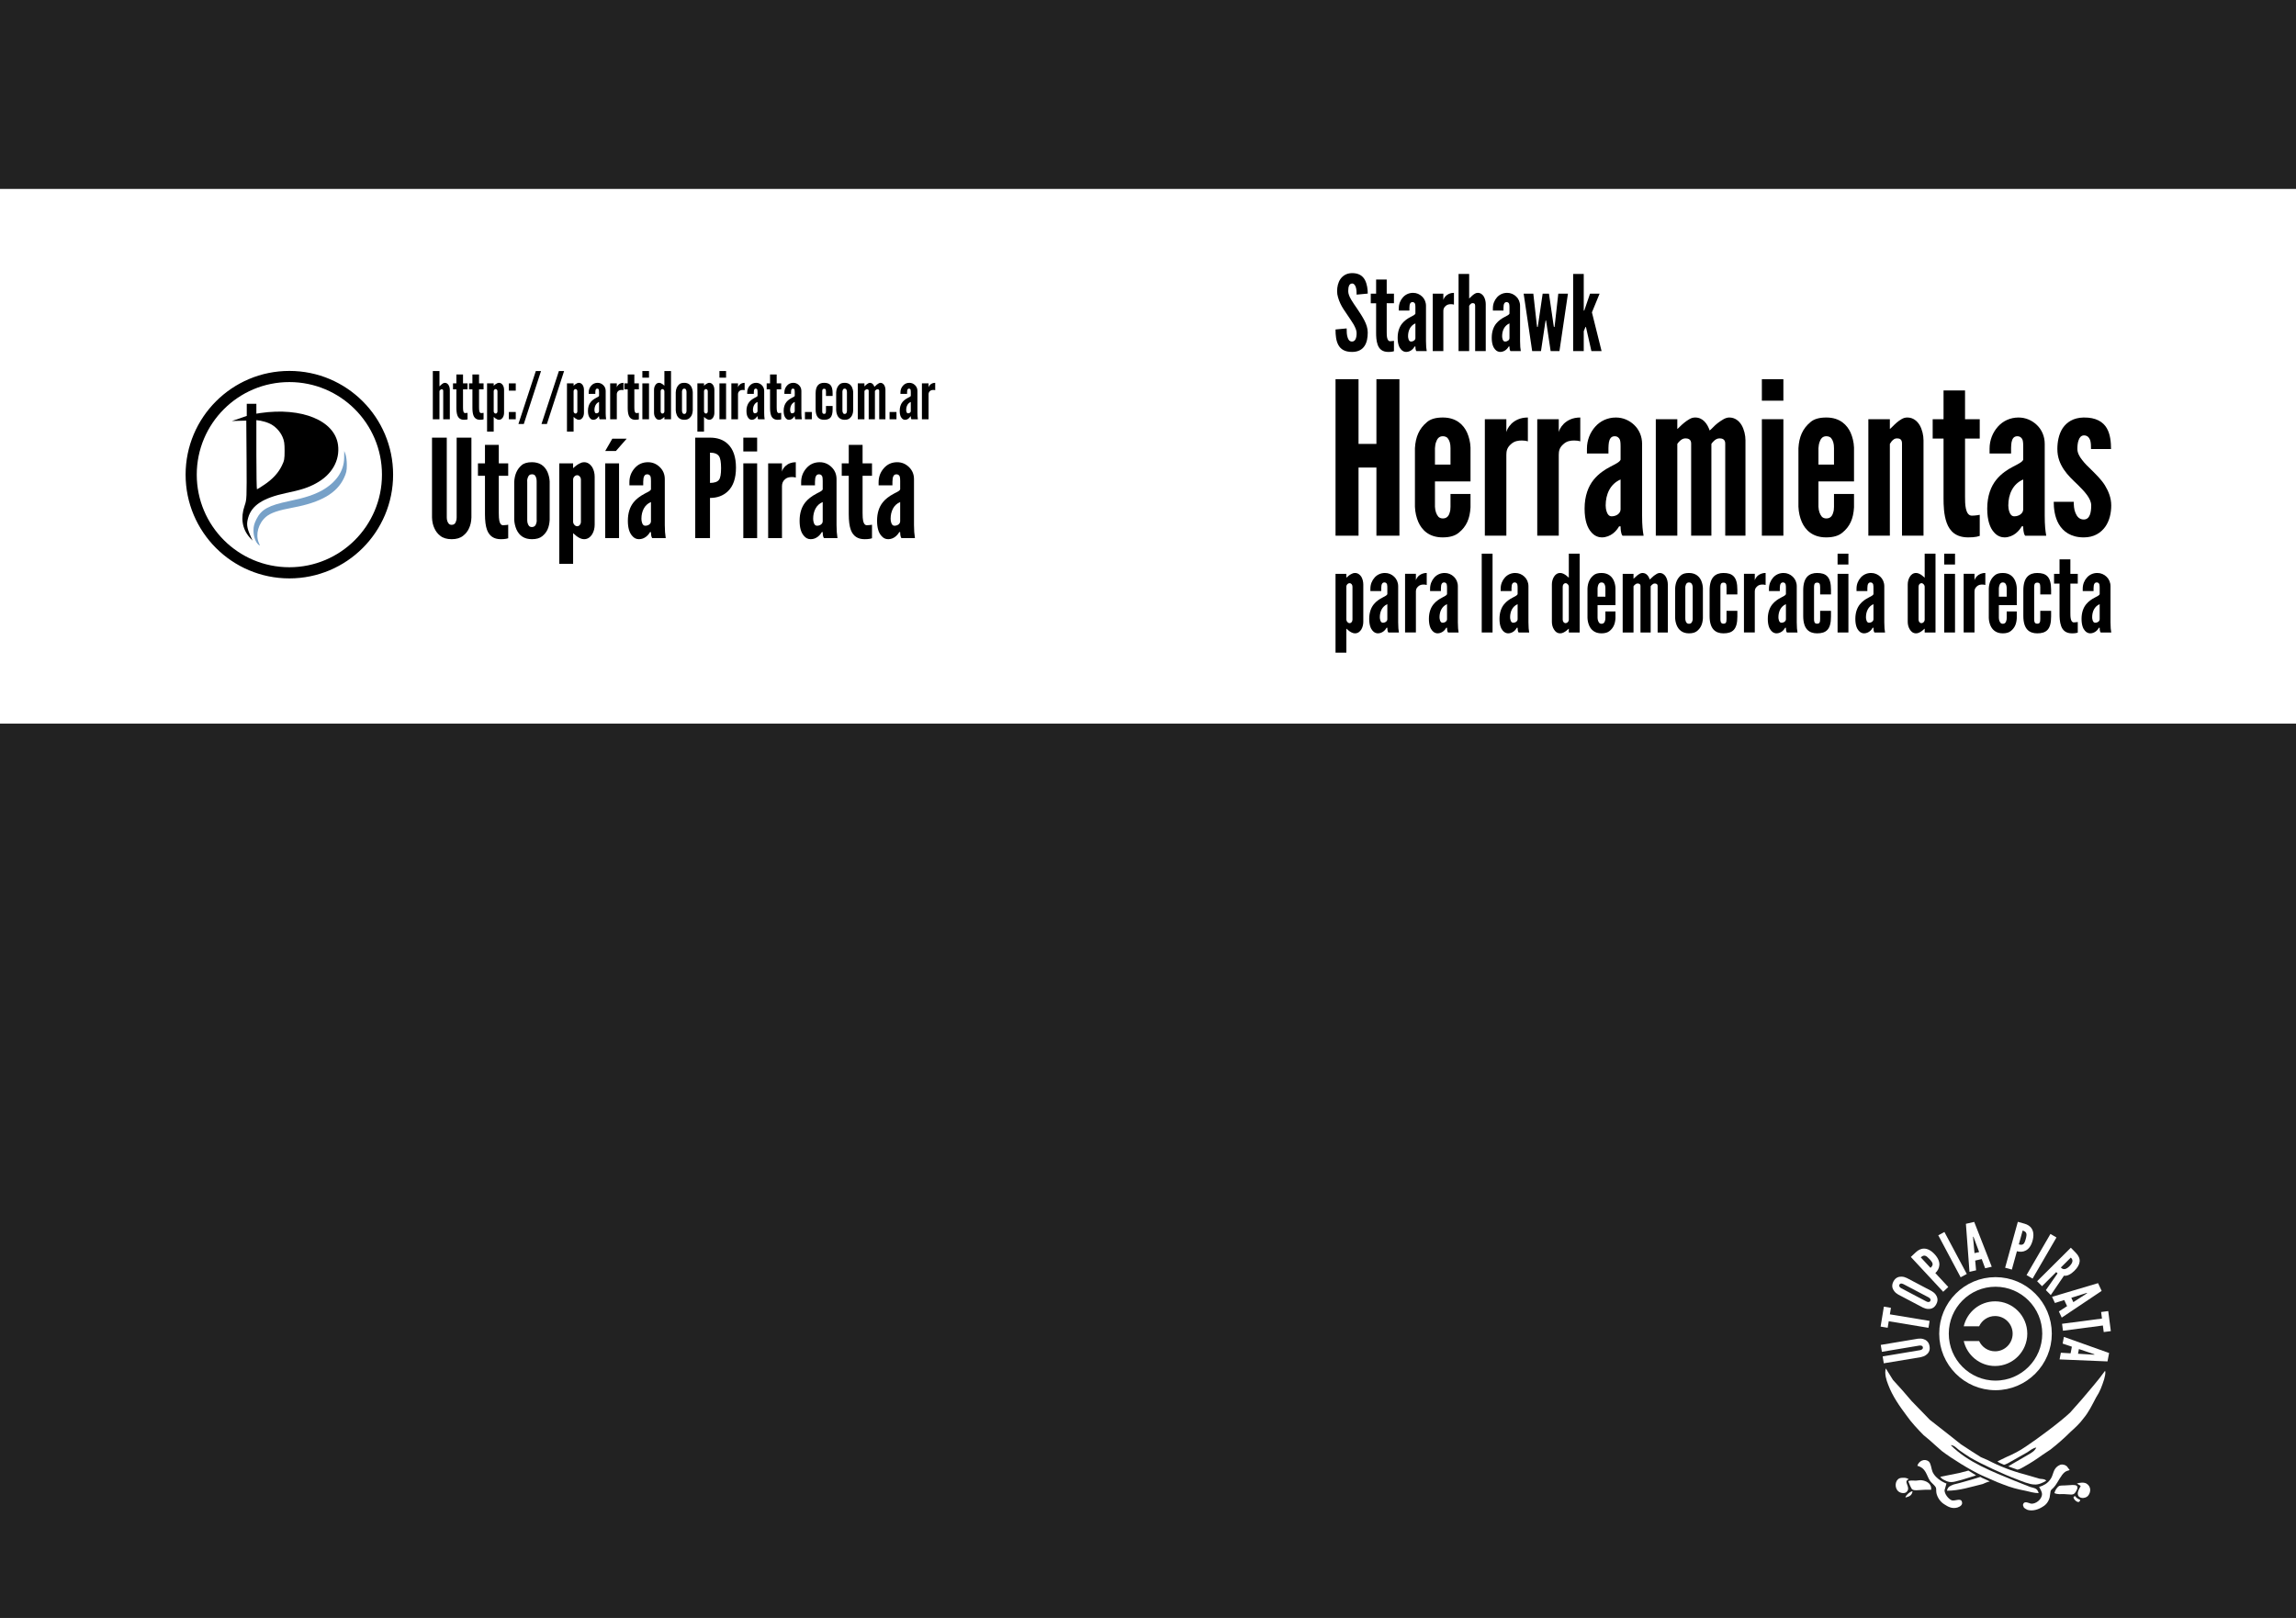 <?xml version="1.0" encoding="UTF-8" standalone="no"?>
<!-- Created with Inkscape (http://www.inkscape.org/) -->

<svg
   xmlns:dc="http://purl.org/dc/elements/1.1/"
   xmlns:cc="http://creativecommons.org/ns#"
   xmlns:rdf="http://www.w3.org/1999/02/22-rdf-syntax-ns#"
   xmlns:svg="http://www.w3.org/2000/svg"
   xmlns="http://www.w3.org/2000/svg"
   xmlns:sodipodi="http://sodipodi.sourceforge.net/DTD/sodipodi-0.dtd"
   xmlns:inkscape="http://www.inkscape.org/namespaces/inkscape"
   width="210mm"
   height="148mm"
   id="svg2"
   version="1.1"
   inkscape:version="0.92.1 r"
   sodipodi:docname="democracia_directa.svg">
  <rect width="100%" height="100%" fill="#808080" stroke="none"/>
  <defs
     id="defs4" />
  <sodipodi:namedview
     id="base"
     pagecolor="#ffffff"
     bordercolor="#666666"
     borderopacity="1.0"
     inkscape:pageopacity="0.0"
     inkscape:pageshadow="2"
     inkscape:zoom="0.74725609"
     inkscape:cx="626.35865"
     inkscape:cy="325.51189"
     inkscape:document-units="mm"
     inkscape:current-layer="layer1"
     showgrid="false"
     showguides="true"
     inkscape:guide-bbox="true"
     units="mm"
     inkscape:window-width="1280"
     inkscape:window-height="758"
     inkscape:window-x="0"
     inkscape:window-y="42"
     inkscape:window-maximized="0">
    <sodipodi:guide
       orientation="1,0"
       position="396.85,0"
       id="guide3168"
       inkscape:locked="false" />
  </sodipodi:namedview>
  <g
     inkscape:label="Capa 1"
     inkscape:groupmode="layer"
     id="layer1"
     transform="translate(0,-563.15)">
    <rect
       y="563.15"
       x="-7.5134636e-07"
       height="559.37"
       width="793.701"
       id="rect3033"
       style="fill:#222222;fill-opacity:1;stroke-width:1.063" />
    <g
       id="g3847"
       transform="matrix(0.109,0,0,0.11,404.293,1009.085)"
       inkscape:export-filename="/srv/http/kiwwwi.com.ar/pastes/utopia-pirata-2.png"
       inkscape:export-xdpi="149"
       inkscape:export-ydpi="149" />
    <g
       id="g4077"
       transform="matrix(0.228,0,0,0.229,585.848,885.2)">
      <g
         inkscape:export-ydpi="149"
         inkscape:export-xdpi="149"
         inkscape:export-filename="/srv/http/kiwwwi.com.ar/pastes/utopia-pirata-2.png"
         id="g3851"
         transform="matrix(0.679,0,0,0.679,-37.563,221.423)"
         style="stroke:none">
        <path
           d="m 971.564,650.698 c -16,22.4 -33.35,41.38 -52.267,64 l -25.6,28.8 c -21.333,20.267 -74.667,59.733 -99.2,75.733 -13.867,9.6 -28.8,17.067 -43.733,23.467 l -19.477,9.429 c 3.2,3.2 9.152,4.95 14.538,7.467 3.2,0 14.54,-6.229 17.74,-8.363 l 34.133,-19.2 c 6.4,-4.267 12.8,-9.6 20.267,-10.667 -3.2,7.467 -10.667,11.733 -18.133,16 l -20.267,11.733 c 0,0 -21.281,12.128 -24.192,14.144 5.834,2.304 14.592,4.95 20.148,7.189 5.333,0 12.577,-5.333 16.844,-7.467 11.733,-6.4 26.667,-16 38.4,-24.533 l 19.2,-12.8 c 14.933,-11.733 29.867,-24.533 43.733,-38.4 10.667,-9.6 21.333,-19.2 29.867,-30.933 11.733,-13.867 19.2,-29.867 27.733,-45.867 9.6,-14.933 12.8,-24.533 18.133,-40.533 1.067,-5.333 4.267,-13.867 2.133,-19.2 z"
           id="path719"
           inkscape:connector-curvature="0"
           style="fill:#ffffff;stroke:none;stroke-width:1.067" />
        <path
           d="m 481.964,645.364 c -3.2,11.733 1.067,25.6 5.333,36.267 9.6,25.6 25.6,48 41.6,69.333 9.6,13.867 25.6,30.933 37.333,42.667 l 12.8,10.667 27.733,24.533 c 22.4,17.067 64,42.667 89.6,54.4 l 34.133,14.933 13.867,5.333 c 16,6.4 32,10.667 49.067,13.867 9.6,2.133 20.267,5.333 29.867,5.333 -3.2,-11.733 -9.6,-10.667 -19.2,-13.867 l -35.2,-13.867 c -49.067,-20.267 -103.467,-40.533 -141.867,-78.933 7.467,0 12.8,6.4 18.133,10.667 7.467,5.333 17.067,11.733 25.6,17.067 23.467,13.867 76.8,38.4 103.467,48 10.667,4.267 28.8,11.733 39.467,11.733 8.533,1.067 20.267,-4.267 26.667,-8.533 -4.267,-4.267 -8.533,-3.2 -14.933,-4.267 l -33.067,-9.6 c -28.8,-7.467 -56.533,-18.133 -83.2,-32 l -14.933,-6.4 -20.267,-12.8 -24.533,-16 -25.6,-20.267 -43.733,-34.133 -40.533,-41.6 -20.267,-23.467 -21.333,-23.467 z"
           id="path725"
           inkscape:connector-curvature="0"
           style="fill:#ffffff;stroke:none;stroke-width:1.067" />
        <path
           d="m 824.364,908.831 c 2.133,4.267 6.4,10.667 6.4,16 0,11.733 -13.867,22.4 -24.533,21.333 -4.267,-1.067 -13.867,-6.4 -17.067,0 -1.067,2.133 -1.067,4.267 0,5.333 0,4.267 5.333,6.4 9.6,8.533 11.733,3.2 24.533,-1.067 34.133,-7.467 7.467,-4.267 12.8,-11.733 14.933,-20.267 l 2.133,-13.867 c 1.067,-4.267 5.333,-5.333 10.667,-12.8 6.4,-8.533 12.8,-23.467 21.333,-29.867 3.2,-2.133 6.4,-3.2 10.667,-4.267 -2.133,-3.2 -4.267,-5.333 -6.4,-8.533 -2.133,-1.067 -4.267,-3.2 -6.4,-3.2 -3.2,-1.067 -7.467,-1.067 -10.667,1.067 -14.933,7.467 -11.733,21.333 -20.267,32 -6.4,8.533 -13.867,12.8 -24.533,16 z"
           id="path731"
           inkscape:connector-curvature="0"
           style="fill:#ffffff;stroke:none;stroke-width:1.067" />
        <path
           d="m 858.497,922.698 c 7.467,3.2 13.867,2.133 21.333,2.133 l 16,1.067 c 7.467,0 9.6,-4.267 12.8,-10.667 1.067,-2.133 2.133,-6.4 0,-8.533 -2.133,-2.133 -6.4,-2.133 -9.6,-2.133 l -18.133,1.067 c -3.2,0 -8.533,0 -11.733,1.067 -5.333,3.2 -9.6,10.667 -10.667,16 z"
           id="path737"
           inkscape:connector-curvature="0"
           style="fill:#ffffff;stroke:none;stroke-width:1.067" />
        <path
           d="m 916.097,937.631 c -5.333,-2.133 -8.533,-4.267 -11.733,-8.533 -1.067,1.067 -2.133,1.067 -3.2,2.133 -1.067,5.333 12.8,18.133 14.933,6.4 z"
           id="path743"
           inkscape:connector-curvature="0"
           style="fill:#ffffff;stroke:none;stroke-width:1.067" />
        <path
           d="m 908.631,901.364 8.533,5.333 c -2.133,4.267 -7.467,12.8 -6.4,18.133 1.067,10.667 16,10.667 22.4,4.267 7.467,-8.533 7.467,-21.333 -3.2,-27.733 -6.4,-3.2 -13.867,-2.133 -21.333,0 z"
           id="path744"
           inkscape:connector-curvature="0"
           style="fill:#ffffff;stroke:none;stroke-width:1.067" />
        <path
           d="m 525.697,931.231 1.067,1.067 c 8.533,-2.133 13.867,-5.333 14.933,-13.867 -6.4,1.067 -12.8,7.467 -16,12.8 z"
           id="selection_x5F_to_x5F_path_x23_5"
           inkscape:connector-curvature="0"
           style="fill:#ffffff;stroke:none;stroke-width:1.067" />
        <path
           d="m 533.164,891.764 c -3.2,-2.133 -6.4,-3.2 -10.667,-3.2 -3.2,0 -6.4,0 -9.6,1.067 -10.667,4.267 -11.733,21.333 -3.2,28.8 4.267,4.267 14.933,6.4 19.2,1.067 4.267,-4.267 3.2,-9.6 1.067,-14.933 -1.067,-3.2 -3.2,-7.467 -1.067,-9.6 1.067,-2.133 3.2,-2.133 4.267,-3.2 z"
           id="selection_x5F_to_x5F_path_x23_4"
           inkscape:connector-curvature="0"
           style="fill:#ffffff;stroke:none;stroke-width:1.067" />
        <path
           d="m 532.097,896.031 c 1.067,3.2 6.4,16 8.533,18.133 3.2,2.133 6.4,2.133 9.6,2.133 l 19.2,-1.067 h 13.867 c 0,-3.2 0,-6.4 -1.067,-8.533 -3.2,-8.533 -14.933,-12.8 -23.467,-12.8 l -9.6,1.067 c -6.4,0 -11.733,-1.067 -17.067,1.067 z"
           id="selection_x5F_to_x5F_path_x23_3"
           inkscape:connector-curvature="0"
           style="fill:#ffffff;stroke:none;stroke-width:1.067" />
        <path
           d="m 552.364,861.898 c 20.267,5.333 20.267,22.4 28.8,34.133 3.2,4.267 11.733,10.667 12.8,14.933 1.067,3.2 0,4.267 1.067,11.733 2.133,9.6 8.533,19.2 17.067,24.533 9.6,6.4 18.133,10.667 29.867,7.467 6.4,-2.133 12.8,-6.4 9.6,-13.867 -3.2,-7.467 -14.933,0 -22.4,-2.133 -7.467,-3.2 -16,-13.867 -16,-22.4 l 4.267,-14.933 c -11.733,-4.267 -25.6,-13.867 -30.933,-25.6 -3.2,-7.467 -3.2,-18.133 -8.533,-23.467 -9.6,-7.467 -22.4,-1.067 -25.6,9.6 z"
           id="selection_x5F_to_x5F_path_x23_2"
           inkscape:connector-curvature="0"
           style="fill:#ffffff;stroke:none;stroke-width:1.067" />
        <path
           d="m 603.564,886.431 c 3.2,4.267 5.333,5.333 9.6,7.467 14.933,8.533 24.533,2.133 39.467,-1.067 l 30.933,-9.6 c -4.096,-2.752 -13.248,-8.48 -17.067,-10.667 l -20.267,5.333 z"
           id="path758"
           inkscape:connector-curvature="0"
           style="fill:#ffffff;stroke:none;stroke-width:1.067" />
        <path
           d="m 618.497,917.364 c 27.733,0 53.333,-8.533 80,-14.933 0,0 11.733,-5.553 15.654,-5.553 -3.701,-2.698 -18.797,-8.147 -21.158,-10.276 -3.2,0.949 -15.829,5.163 -20.096,6.229 l -26.667,7.467 -12.8,3.2 c -7.467,3.2 -12.8,4.267 -14.933,13.867 z"
           id="path759"
           inkscape:connector-curvature="0"
           style="fill:#ffffff;stroke:none;stroke-width:1.067" />
      </g>
      <ellipse
         style="fill:none;stroke:#ffffff;stroke-width:14.493"
         cx="456.045"
         cy="607.194"
         id="circle3807"
         rx="78.101"
         ry="78.101" />
      <path
         style="fill:#ffffff;stroke-width:0.725"
         inkscape:connector-curvature="0"
         d="m 455.407,558.382 c -23.131,0 -42.511,16.11 -47.537,37.719 h 23.325 c 4.209,-9.166 13.472,-15.531 24.212,-15.531 14.698,0 26.626,11.928 26.626,26.625 0,14.697 -11.928,26.626 -26.626,26.626 -10.74,0 -20.004,-6.366 -24.212,-15.532 h -23.325 c 5.026,21.609 24.406,37.719 47.537,37.719 26.945,0 48.813,-21.868 48.813,-48.813 0,-26.945 -21.868,-48.813 -48.813,-48.813 z"
         id="path3809" />
      <g
         inkscape:export-ydpi="149"
         inkscape:export-xdpi="149"
         inkscape:export-filename="/srv/http/kiwwwi.com.ar/pastes/utopia-pirata-2.png"
         id="text3059"
         style="font-style:normal;font-weight:normal;font-size:121.848px;line-height:125%;font-family:'Bitstream Vera Sans';letter-spacing:0px;word-spacing:0px;fill:#ffffff;fill-opacity:1;stroke:none"
         transform="matrix(-0.727,0.195,-0.195,-0.727,-652.493,-465.467)">
        <g
           transform="rotate(-4.384,-1069.57,-1786.01)"
           id="g3922">
          <circle
             transform="rotate(-165)"
             id="path3865"
             style="fill:none;stroke:none;stroke-width:0.963"
             inkscape:export-filename="/srv/http/kiwwwi.com.ar/pastes/utopia-pirata-1.png"
             inkscape:export-xdpi="149"
             inkscape:export-ydpi="149"
             cx="1474.078"
             cy="1363.799"
             r="122.543" />
          <path
             d="m -829.919,-1701.279 -74.757,-13.143 c -3.818,-0.803 -7.139,-2.179 -9.836,-4.105 -2.358,-1.602 -4.475,-3.822 -5.945,-6.72 -1.598,-2.92 -2.142,-6.579 -1.332,-11.187 0.81,-4.608 2.592,-7.99 5.091,-10.19 2.37,-2.223 5.095,-3.459 7.858,-4.161 3.192,-0.89 6.783,-1.051 10.646,-0.504 l 74.757,13.143 -2.431,13.825 -74.757,-13.143 c -2.688,-0.473 -4.593,-0.148 -6.226,0.885 -0.753,0.527 -1.294,1.356 -1.497,2.508 -0.428,2.432 0.906,3.854 2.736,4.704 0.829,0.542 1.958,0.872 3.366,1.12 l 74.757,13.143 -2.431,13.825"
             style="font-style:normal;font-variant:normal;font-weight:normal;font-stretch:normal;font-family:'League Gothic';-inkscape-font-specification:'League Gothic';fill:#ffffff;stroke-width:1.067"
             id="path3897"
             inkscape:connector-curvature="0" />
          <path
             d="m -854.502,-1673.489 12.649,6.939 -19.503,35.553 -12.649,-6.939 6.376,-11.623 -71.106,-39.007 6.751,-12.307 71.106,39.007 6.376,-11.623"
             style="font-style:normal;font-variant:normal;font-weight:normal;font-stretch:normal;font-family:'League Gothic';-inkscape-font-specification:'League Gothic';fill:#ffffff;stroke-width:1.067"
             id="path3899"
             inkscape:connector-curvature="0" />
          <path
             d="m -962.375,-1633.362 c -2.561,-2.943 -4.38,-6.044 -5.369,-9.206 -0.914,-2.7 -1.264,-5.747 -0.689,-8.945 0.487,-3.293 2.259,-6.54 5.685,-9.727 3.426,-3.187 6.887,-4.809 10.207,-5.057 3.231,-0.343 6.15,0.314 8.777,1.42 3.083,1.215 6.044,3.253 8.795,6.019 l 38.333,41.204 c 2.472,2.848 4.291,5.949 5.281,9.111 0.914,2.7 1.448,5.754 0.872,8.952 -0.575,3.198 -2.354,6.628 -5.78,9.815 -3.426,3.187 -6.88,4.626 -10.111,4.969 -3.231,0.343 -6.334,-0.321 -8.961,-1.427 -3.083,-1.215 -6.044,-3.253 -8.707,-5.924 l -38.333,-41.204 m 48.61,31.643 c 1.771,1.903 3.391,2.881 5.405,3.138 0.918,0.033 1.945,-0.39 2.802,-1.186 1.808,-1.682 1.425,-3.811 0.655,-5.402 -0.423,-1.027 -1.124,-1.972 -2.01,-2.923 l -38.333,-41.204 c -1.859,-1.998 -3.574,-2.888 -5.5,-3.049 -0.918,-0.033 -1.85,0.301 -2.707,1.098 -1.808,1.682 -1.602,3.621 -0.655,5.402 0.334,0.932 1.036,1.877 2.01,2.924 l 38.333,41.204"
             style="font-style:normal;font-variant:normal;font-weight:normal;font-stretch:normal;font-family:'League Gothic';-inkscape-font-specification:'League Gothic';fill:#ffffff;stroke-width:1.067"
             id="path3901"
             inkscape:connector-curvature="0" />
          <path
             d="m -945.707,-1554.999 -12.862,5.622 c -5.597,2.446 -11.819,3.464 -17.877,1.288 -6.057,-2.175 -11.83,-7.595 -16.202,-17.599 -4.372,-10.004 -4.377,-17.803 -1.859,-23.726 2.518,-5.923 7.386,-10.037 12.984,-12.483 l -15.303,-35.014 12.862,-5.622 38.257,87.534 m -30.091,-33.799 c -3.93,1.718 -6.119,3.525 -6.663,6.175 -0.596,2.53 0.452,5.902 2.586,10.785 2.134,4.883 4.001,8.181 6.367,9.7 2.366,1.519 5.283,1.379 9.214,-0.339 l -11.503,-26.32"
             style="font-style:normal;font-variant:normal;font-weight:normal;font-stretch:normal;font-family:'League Gothic';-inkscape-font-specification:'League Gothic';fill:#ffffff;stroke-width:1.067"
             id="path3903"
             inkscape:connector-curvature="0" />
          <path
             d="m -1012.261,-1532.378 -13.874,2.133 -14.52,-94.419 13.874,-2.134 14.52,94.419"
             style="font-style:normal;font-variant:normal;font-weight:normal;font-stretch:normal;font-family:'League Gothic';-inkscape-font-specification:'League Gothic';fill:#ffffff;stroke-width:1.067"
             id="path3905"
             inkscape:connector-curvature="0" />
          <path
             d="m -1047.205,-1622.424 -25.196,93.269 -17.045,-1.951 -3.471,-96.55 13.559,1.552 0.366,19.665 13.429,1.537 4.799,-19.074 13.559,1.552 m -30.961,61.343 0.107,2.498 0.775,0.089 0.668,-2.409 7.432,-29.5 -9.556,-1.094 0.574,30.416"
             style="font-style:normal;font-variant:normal;font-weight:normal;font-stretch:normal;font-family:'League Gothic';-inkscape-font-specification:'League Gothic';fill:#ffffff;stroke-width:1.067"
             id="path3907"
             inkscape:connector-curvature="0" />
          <path
             d="m -1172.391,-1560.138 -11.507,-8.039 c -5.008,-3.498 -9.122,-8.275 -10.428,-14.577 -1.305,-6.302 0.306,-14.055 6.558,-23.005 6.252,-8.95 12.903,-13.024 19.27,-13.967 6.366,-0.943 12.416,1.064 17.424,4.562 l 21.883,-31.325 11.507,8.039 -54.707,78.313 m 13.13,-43.306 c -3.516,-2.456 -6.2,-3.38 -8.744,-2.462 -2.47,0.812 -4.799,3.465 -7.851,7.834 -3.052,4.368 -4.891,7.682 -4.952,10.493 -0.061,2.811 1.581,5.226 5.097,7.683 l 16.45,-23.547"
             style="font-style:normal;font-variant:normal;font-weight:normal;font-stretch:normal;font-family:'League Gothic';-inkscape-font-specification:'League Gothic';fill:#ffffff;stroke-width:1.067"
             id="path3909"
             inkscape:connector-curvature="0" />
          <path
             d="m -1226.274,-1604.901 -9.088,-10.698 72.808,-61.845 9.088,10.698 -72.808,61.846"
             style="font-style:normal;font-variant:normal;font-weight:normal;font-stretch:normal;font-family:'League Gothic';-inkscape-font-specification:'League Gothic';fill:#ffffff;stroke-width:1.067"
             id="path3911"
             inkscape:connector-curvature="0" />
          <path
             d="m -1180.182,-1708.101 -33.317,23.798 1.611,3.408 36.427,-17.217 5.998,12.691 -86.368,40.822 -5.998,-12.691 c -7.165,-15.158 -1.641,-25.676 14.692,-33.396 8.578,-4.054 17.389,-5.487 22.956,-2.225 l 38,-27.88 5.998,12.691 m -43.457,32.759 c -0.833,-1.763 -2.179,-4.002 -4.713,-5.104 -2.534,-1.103 -6.428,-1.131 -12.539,1.758 -6.11,2.888 -8.679,5.971 -9.435,8.628 -0.756,2.658 0.237,5.063 1.07,6.826 l 25.617,-12.108"
             style="font-style:normal;font-variant:normal;font-weight:normal;font-stretch:normal;font-family:'League Gothic';-inkscape-font-specification:'League Gothic';fill:#ffffff;stroke-width:1.067"
             id="path3913"
             inkscape:connector-curvature="0" />
          <path
             d="m -1187.437,-1724.941 -96.489,-4.892 -1.7,-17.072 93.63,-23.82 1.352,13.58 -19.142,4.518 1.339,13.451 19.657,0.655 1.352,13.58 m -66.505,-17.281 -2.419,0.633 0.077,0.776 2.496,0.143 30.404,1.022 -0.953,-9.571 -29.606,6.997"
             style="font-style:normal;font-variant:normal;font-weight:normal;font-stretch:normal;font-family:'League Gothic';-inkscape-font-specification:'League Gothic';fill:#ffffff;stroke-width:1.067"
             id="path3915"
             inkscape:connector-curvature="0" />
          <path
             d="m -1270.554,-1786.479 -14.114,-2.99 8.403,-39.671 14.114,2.99 -2.747,12.969 79.342,16.806 -2.909,13.732 -79.342,-16.806 -2.747,12.969"
             style="font-style:normal;font-variant:normal;font-weight:normal;font-stretch:normal;font-family:'League Gothic';-inkscape-font-specification:'League Gothic';fill:#ffffff;stroke-width:1.067"
             id="path3917"
             inkscape:connector-curvature="0" />
          <path
             d="m -1183.281,-1808.676 -75.134,-60.736 8.672,-14.803 89.719,35.84 -6.898,11.775 -18.136,-7.612 -6.833,11.663 15.508,12.098 -6.898,11.775 m -43.601,-53.108 -2.328,-0.912 -0.394,0.673 1.934,1.585 23.981,18.718 4.862,-8.299 -28.054,-11.765"
             style="font-style:normal;font-variant:normal;font-weight:normal;font-stretch:normal;font-family:'League Gothic';-inkscape-font-specification:'League Gothic';fill:#ffffff;stroke-width:1.067"
             id="path3919"
             inkscape:connector-curvature="0" />
        </g>
      </g>
    </g>
    <rect
       style="fill:#ffffff;stroke-width:1.067"
       id="rect3035"
       width="793.701"
       height="184.865"
       x="3.1475329e-07"
       y="628.466" />
    <g
       id="g3234"
       transform="matrix(1.108,0,0,1.108,131.431,-200.402)">
      <g
         id="g3341"
         transform="matrix(0.836,0,0,0.836,2.697,135.314)">
        <path
           id="path3155"
           d="m 16.412,818.947 h 2.477 v -10.565 c 0.048,-0.08 0.12,-0.183 0.215,-0.311 0.215,-0.215 0.411,-0.323 0.586,-0.323 0.399,2e-5 0.598,0.195 0.598,0.586 v 10.613 h 2.465 v -10.983 c -8e-6,-0.646 -0.148,-1.224 -0.443,-1.735 -0.359,-0.59 -0.83,-0.885 -1.412,-0.885 -0.215,1e-5 -0.431,0.06 -0.646,0.179 -0.295,0.16 -0.654,0.451 -1.077,0.873 -0.175,0.175 -0.271,0.267 -0.287,0.275 v -5.731 H 16.412 v 18.007"
           inkscape:connector-curvature="0"
           style="font-style:normal;font-variant:normal;font-weight:normal;font-stretch:normal;font-size:22.972px;line-height:125%;font-family:'League Gothic';-inkscape-font-specification:'League Gothic';letter-spacing:0px;word-spacing:0px;fill:#000000;fill-opacity:1;stroke:none;stroke-width:1.067" />
        <path
           id="path3157"
           d="m 23.95,807.772 h 1.256 v 6.868 c -1e-6,1.228 0.124,2.174 0.371,2.836 0.415,1.109 1.236,1.663 2.465,1.663 0.399,0 0.718,-0.024 0.957,-0.072 0.04,-0.007 0.1,-0.024 0.179,-0.048 0.088,-0.024 0.152,-0.04 0.191,-0.048 v -2.429 c -0.032,0.007 -0.08,0.016 -0.144,0.024 -0.064,0.007 -0.112,0.016 -0.144,0.024 -0.223,0.032 -0.431,0.048 -0.622,0.048 -0.343,0 -0.57,-0.267 -0.682,-0.802 -0.064,-0.295 -0.096,-0.762 -0.096,-1.4 v -6.664 h 1.687 v -2.225 h -1.687 v -3.314 h -2.477 v 3.314 h -1.256 v 2.225"
           inkscape:connector-curvature="0"
           style="font-style:normal;font-variant:normal;font-weight:normal;font-stretch:normal;font-size:22.972px;line-height:125%;font-family:'League Gothic';-inkscape-font-specification:'League Gothic';letter-spacing:0px;word-spacing:0px;fill:#000000;fill-opacity:1;stroke:none;stroke-width:1.067" />
        <path
           id="path3159"
           d="m 29.932,807.772 h 1.256 v 6.868 c -2e-6,1.228 0.124,2.174 0.371,2.836 0.415,1.109 1.236,1.663 2.465,1.663 0.399,0 0.718,-0.024 0.957,-0.072 0.04,-0.007 0.1,-0.024 0.179,-0.048 0.088,-0.024 0.152,-0.04 0.191,-0.048 v -2.429 c -0.032,0.007 -0.08,0.016 -0.144,0.024 -0.064,0.007 -0.112,0.016 -0.144,0.024 -0.223,0.032 -0.431,0.048 -0.622,0.048 -0.343,0 -0.57,-0.267 -0.682,-0.802 -0.064,-0.295 -0.096,-0.762 -0.096,-1.4 v -6.664 h 1.687 v -2.225 h -1.687 v -3.314 h -2.477 v 3.314 h -1.256 v 2.225"
           inkscape:connector-curvature="0"
           style="font-style:normal;font-variant:normal;font-weight:normal;font-stretch:normal;font-size:22.972px;line-height:125%;font-family:'League Gothic';-inkscape-font-specification:'League Gothic';letter-spacing:0px;word-spacing:0px;fill:#000000;fill-opacity:1;stroke:none;stroke-width:1.067" />
        <path
           id="path3161"
           d="m 36.656,823.553 h 2.477 v -5.492 c 0.271,0.239 0.483,0.419 0.634,0.538 0.487,0.359 0.929,0.538 1.328,0.538 0.598,0 1.085,-0.299 1.46,-0.897 0.295,-0.487 0.443,-1.061 0.443,-1.723 v -8.555 c -6e-6,-0.646 -0.148,-1.224 -0.443,-1.735 -0.391,-0.59 -0.877,-0.885 -1.46,-0.885 -0.247,1e-5 -0.479,0.06 -0.694,0.179 -0.399,0.175 -0.822,0.475 -1.268,0.897 v -0.873 h -2.477 v 18.007 m 2.477,-7.55 v -7.514 c -3e-6,-0.231 0.072,-0.423 0.215,-0.574 0.152,-0.16 0.323,-0.239 0.514,-0.239 0.183,10e-6 0.339,0.08 0.467,0.239 0.136,0.152 0.203,0.343 0.203,0.574 v 7.514 c -5e-6,0.231 -0.068,0.427 -0.203,0.586 -0.128,0.152 -0.283,0.227 -0.467,0.227 -0.183,0 -0.351,-0.084 -0.503,-0.251 -0.152,-0.175 -0.227,-0.363 -0.227,-0.562"
           inkscape:connector-curvature="0"
           style="font-style:normal;font-variant:normal;font-weight:normal;font-stretch:normal;font-size:22.972px;line-height:125%;font-family:'League Gothic';-inkscape-font-specification:'League Gothic';letter-spacing:0px;word-spacing:0px;fill:#000000;fill-opacity:1;stroke:none;stroke-width:1.067" />
        <path
           id="path3163"
           d="m 44.792,818.947 h 2.572 v -2.716 h -2.572 v 2.716 m 0,-10.684 h 2.572 v -2.716 h -2.572 v 2.716"
           inkscape:connector-curvature="0"
           style="font-style:normal;font-variant:normal;font-weight:normal;font-stretch:normal;font-size:22.972px;line-height:125%;font-family:'League Gothic';-inkscape-font-specification:'League Gothic';letter-spacing:0px;word-spacing:0px;fill:#000000;fill-opacity:1;stroke:none;stroke-width:1.067" />
        <path
           id="path3165"
           d="m 48.358,820.705 h 2.01 l 6.425,-19.766 h -1.938 l -6.497,19.766"
           inkscape:connector-curvature="0"
           style="font-style:normal;font-variant:normal;font-weight:normal;font-stretch:normal;font-size:22.972px;line-height:125%;font-family:'League Gothic';-inkscape-font-specification:'League Gothic';letter-spacing:0px;word-spacing:0px;fill:#000000;fill-opacity:1;stroke:none;stroke-width:1.067" />
        <path
           id="path3167"
           d="m 56.972,820.705 h 2.01 l 6.425,-19.766 h -1.938 l -6.497,19.766"
           inkscape:connector-curvature="0"
           style="font-style:normal;font-variant:normal;font-weight:normal;font-stretch:normal;font-size:22.972px;line-height:125%;font-family:'League Gothic';-inkscape-font-specification:'League Gothic';letter-spacing:0px;word-spacing:0px;fill:#000000;fill-opacity:1;stroke:none;stroke-width:1.067" />
        <path
           id="path3169"
           d="m 66.472,823.553 h 2.477 v -5.492 c 0.271,0.239 0.483,0.419 0.634,0.538 0.487,0.359 0.929,0.538 1.328,0.538 0.598,0 1.085,-0.299 1.46,-0.897 0.295,-0.487 0.443,-1.061 0.443,-1.723 v -8.555 c -8e-6,-0.646 -0.148,-1.224 -0.443,-1.735 -0.391,-0.59 -0.877,-0.885 -1.46,-0.885 -0.247,1e-5 -0.479,0.06 -0.694,0.179 -0.399,0.175 -0.822,0.475 -1.268,0.897 v -0.873 h -2.477 v 18.007 m 2.477,-7.55 v -7.514 c -3e-6,-0.231 0.072,-0.423 0.215,-0.574 0.152,-0.16 0.323,-0.239 0.514,-0.239 0.183,10e-6 0.339,0.08 0.467,0.239 0.136,0.152 0.203,0.343 0.203,0.574 v 7.514 c -5e-6,0.231 -0.068,0.427 -0.203,0.586 -0.128,0.152 -0.283,0.227 -0.467,0.227 -0.183,0 -0.351,-0.084 -0.503,-0.251 -0.152,-0.175 -0.227,-0.363 -0.227,-0.562"
           inkscape:connector-curvature="0"
           style="font-style:normal;font-variant:normal;font-weight:normal;font-stretch:normal;font-size:22.972px;line-height:125%;font-family:'League Gothic';-inkscape-font-specification:'League Gothic';letter-spacing:0px;word-spacing:0px;fill:#000000;fill-opacity:1;stroke:none;stroke-width:1.067" />
        <path
           id="path3171"
           d="m 74.309,815.836 c -10e-7,1.228 0.255,2.126 0.766,2.692 0.327,0.407 0.734,0.61 1.22,0.61 0.479,0 0.913,-0.156 1.304,-0.467 0.279,-0.223 0.506,-0.491 0.682,-0.802 h 0.168 c -5e-6,0.526 0.076,0.885 0.227,1.077 h 2.417 c -0.112,-0.686 -0.168,-1.464 -0.168,-2.333 v -8.232 c -7e-6,-0.869 -0.303,-1.595 -0.909,-2.178 -0.598,-0.574 -1.3,-0.861 -2.106,-0.861 -0.957,1e-5 -1.747,0.351 -2.369,1.053 -0.638,0.718 -0.957,1.559 -0.957,2.525 v 0.562 h 2.477 v -0.634 c -3e-6,-0.167 0.016,-0.379 0.048,-0.634 0.088,-0.471 0.307,-0.706 0.658,-0.706 0.295,10e-6 0.499,0.136 0.61,0.407 0.048,0.16 0.072,0.431 0.072,0.814 v 1.472 c -0.016,0.04 -0.036,0.08 -0.06,0.12 -0.024,0.032 -0.06,0.068 -0.108,0.108 -0.048,0.04 -0.096,0.076 -0.144,0.108 -0.04,0.024 -0.1,0.06 -0.179,0.108 -0.08,0.04 -0.148,0.076 -0.203,0.108 -0.048,0.024 -0.128,0.064 -0.239,0.12 -0.104,0.056 -0.183,0.1 -0.239,0.132 -0.83,0.439 -1.476,0.945 -1.938,1.52 -0.686,0.853 -1.029,1.958 -1.029,3.314 m 2.429,-0.371 c -3e-6,-0.67 0.14,-1.272 0.419,-1.807 0.287,-0.542 0.718,-0.937 1.292,-1.184 v 3.434 c -4e-6,0.231 -0.1,0.427 -0.299,0.586 -0.199,0.152 -0.443,0.227 -0.73,0.227 -0.263,0 -0.451,-0.172 -0.562,-0.514 -0.08,-0.231 -0.12,-0.479 -0.12,-0.742"
           inkscape:connector-curvature="0"
           style="font-style:normal;font-variant:normal;font-weight:normal;font-stretch:normal;font-size:22.972px;line-height:125%;font-family:'League Gothic';-inkscape-font-specification:'League Gothic';letter-spacing:0px;word-spacing:0px;fill:#000000;fill-opacity:1;stroke:none;stroke-width:1.067" />
        <path
           id="path3173"
           d="m 82.6,818.947 h 2.477 v -9.308 c -3e-6,-0.518 0.179,-0.929 0.538,-1.232 0.287,-0.271 0.702,-0.407 1.244,-0.407 0.271,10e-6 0.503,0.032 0.694,0.096 v -2.752 c -0.75,10e-6 -1.38,0.239 -1.89,0.718 -0.175,0.175 -0.315,0.355 -0.419,0.538 -0.096,0.183 -0.152,0.331 -0.168,0.443 v -1.496 h -2.477 v 13.4"
           inkscape:connector-curvature="0"
           style="font-style:normal;font-variant:normal;font-weight:normal;font-stretch:normal;font-size:22.972px;line-height:125%;font-family:'League Gothic';-inkscape-font-specification:'League Gothic';letter-spacing:0px;word-spacing:0px;fill:#000000;fill-opacity:1;stroke:none;stroke-width:1.067" />
        <path
           id="path3175"
           d="m 87.889,807.772 h 1.256 v 6.868 c -10e-7,1.228 0.124,2.174 0.371,2.836 0.415,1.109 1.236,1.663 2.465,1.663 0.399,0 0.718,-0.024 0.957,-0.072 0.04,-0.007 0.1,-0.024 0.179,-0.048 0.088,-0.024 0.152,-0.04 0.191,-0.048 v -2.429 c -0.032,0.007 -0.08,0.016 -0.144,0.024 -0.064,0.007 -0.112,0.016 -0.144,0.024 -0.223,0.032 -0.431,0.048 -0.622,0.048 -0.343,0 -0.57,-0.267 -0.682,-0.802 -0.064,-0.295 -0.096,-0.762 -0.096,-1.4 v -6.664 h 1.687 v -2.225 h -1.687 v -3.314 h -2.477 v 3.314 h -1.256 v 2.225"
           inkscape:connector-curvature="0"
           style="font-style:normal;font-variant:normal;font-weight:normal;font-stretch:normal;font-size:22.972px;line-height:125%;font-family:'League Gothic';-inkscape-font-specification:'League Gothic';letter-spacing:0px;word-spacing:0px;fill:#000000;fill-opacity:1;stroke:none;stroke-width:1.067" />
        <path
           id="path3177"
           d="m 94.613,818.947 h 2.477 v -13.4 h -2.477 v 13.4 m 0,-15.53 h 2.477 v -2.477 h -2.477 v 2.477"
           inkscape:connector-curvature="0"
           style="font-style:normal;font-variant:normal;font-weight:normal;font-stretch:normal;font-size:22.972px;line-height:125%;font-family:'League Gothic';-inkscape-font-specification:'League Gothic';letter-spacing:0px;word-spacing:0px;fill:#000000;fill-opacity:1;stroke:none;stroke-width:1.067" />
        <path
           id="path3179"
           d="m 98.968,816.518 c -10e-7,0.678 0.156,1.252 0.467,1.723 0.351,0.598 0.83,0.897 1.436,0.897 0.255,0 0.495,-0.056 0.718,-0.168 0.367,-0.168 0.782,-0.471 1.244,-0.909 v 0.885 h 2.477 v -18.007 h -2.477 v 5.48 c -0.271,-0.239 -0.483,-0.419 -0.634,-0.538 -0.487,-0.359 -0.929,-0.538 -1.328,-0.538 -0.598,1e-5 -1.077,0.295 -1.436,0.885 -0.311,0.495 -0.467,1.073 -0.467,1.735 v 8.555 m 2.477,-0.514 v -7.514 c 0,-0.231 0.064,-0.423 0.191,-0.574 0.128,-0.16 0.283,-0.239 0.467,-0.239 0.183,10e-6 0.351,0.088 0.503,0.263 0.152,0.168 0.227,0.351 0.227,0.55 v 7.514 c -10e-6,0.231 -0.076,0.427 -0.227,0.586 -0.144,0.152 -0.311,0.227 -0.503,0.227 -0.183,0 -0.339,-0.076 -0.467,-0.227 -0.128,-0.16 -0.191,-0.355 -0.191,-0.586"
           inkscape:connector-curvature="0"
           style="font-style:normal;font-variant:normal;font-weight:normal;font-stretch:normal;font-size:22.972px;line-height:125%;font-family:'League Gothic';-inkscape-font-specification:'League Gothic';letter-spacing:0px;word-spacing:0px;fill:#000000;fill-opacity:1;stroke:none;stroke-width:1.067" />
        <path
           id="path3181"
           d="m 107.068,815.608 c 0.024,0.606 0.156,1.196 0.395,1.771 0.526,1.173 1.452,1.759 2.776,1.759 0.806,0 1.424,-0.179 1.855,-0.538 0.431,-0.351 0.75,-0.758 0.957,-1.22 0.207,-0.471 0.331,-1.033 0.371,-1.687 v -6.892 c -0.024,-0.566 -0.156,-1.137 -0.395,-1.711 -0.534,-1.165 -1.464,-1.747 -2.788,-1.747 -0.822,1e-5 -1.436,0.179 -1.843,0.538 -0.814,0.686 -1.256,1.683 -1.328,2.991 v 6.736 m 2.333,0 v -6.736 c -0.007,-0.064 -0.012,-0.128 -0.012,-0.191 0,-0.183 0.028,-0.347 0.084,-0.491 0.12,-0.455 0.375,-0.682 0.766,-0.682 0.231,10e-6 0.411,0.064 0.538,0.191 0.207,0.263 0.311,0.61 0.311,1.041 -1e-5,0.048 -1e-5,0.092 0,0.132 v 6.736 c 0.007,0.064 0.012,0.128 0.012,0.191 -1e-5,0.191 -0.028,0.359 -0.084,0.503 -0.112,0.439 -0.371,0.658 -0.778,0.658 -0.215,0 -0.387,-0.064 -0.514,-0.191 -0.215,-0.279 -0.323,-0.622 -0.323,-1.029 0,-0.048 0,-0.092 0,-0.132"
           inkscape:connector-curvature="0"
           style="font-style:normal;font-variant:normal;font-weight:normal;font-stretch:normal;font-size:22.972px;line-height:125%;font-family:'League Gothic';-inkscape-font-specification:'League Gothic';letter-spacing:0px;word-spacing:0px;fill:#000000;fill-opacity:1;stroke:none;stroke-width:1.067" />
        <path
           id="path3183"
           d="m 115.144,823.553 h 2.477 v -5.492 c 0.271,0.239 0.483,0.419 0.634,0.538 0.487,0.359 0.929,0.538 1.328,0.538 0.598,0 1.085,-0.299 1.46,-0.897 0.295,-0.487 0.443,-1.061 0.443,-1.723 v -8.555 c -1e-5,-0.646 -0.148,-1.224 -0.443,-1.735 -0.391,-0.59 -0.877,-0.885 -1.46,-0.885 -0.247,1e-5 -0.479,0.06 -0.694,0.179 -0.399,0.175 -0.822,0.475 -1.268,0.897 v -0.873 h -2.477 v 18.007 m 2.477,-7.55 v -7.514 c 0,-0.231 0.072,-0.423 0.215,-0.574 0.152,-0.16 0.323,-0.239 0.514,-0.239 0.183,10e-6 0.339,0.08 0.467,0.239 0.136,0.152 0.203,0.343 0.203,0.574 v 7.514 c -1e-5,0.231 -0.068,0.427 -0.203,0.586 -0.128,0.152 -0.283,0.227 -0.467,0.227 -0.183,0 -0.351,-0.084 -0.503,-0.251 -0.152,-0.175 -0.227,-0.363 -0.227,-0.562"
           inkscape:connector-curvature="0"
           style="font-style:normal;font-variant:normal;font-weight:normal;font-stretch:normal;font-size:22.972px;line-height:125%;font-family:'League Gothic';-inkscape-font-specification:'League Gothic';letter-spacing:0px;word-spacing:0px;fill:#000000;fill-opacity:1;stroke:none;stroke-width:1.067" />
        <path
           id="path3185"
           d="m 123.376,818.947 h 2.477 v -13.4 h -2.477 v 13.4 m 0,-15.53 h 2.477 v -2.477 h -2.477 v 2.477"
           inkscape:connector-curvature="0"
           style="font-style:normal;font-variant:normal;font-weight:normal;font-stretch:normal;font-size:22.972px;line-height:125%;font-family:'League Gothic';-inkscape-font-specification:'League Gothic';letter-spacing:0px;word-spacing:0px;fill:#000000;fill-opacity:1;stroke:none;stroke-width:1.067" />
        <path
           id="path3187"
           d="m 127.827,818.947 h 2.477 v -9.308 c -1e-5,-0.518 0.179,-0.929 0.538,-1.232 0.287,-0.271 0.702,-0.407 1.244,-0.407 0.271,10e-6 0.503,0.032 0.694,0.096 v -2.752 c -0.75,10e-6 -1.38,0.239 -1.89,0.718 -0.175,0.175 -0.315,0.355 -0.419,0.538 -0.096,0.183 -0.152,0.331 -0.168,0.443 v -1.496 h -2.477 v 13.4"
           inkscape:connector-curvature="0"
           style="font-style:normal;font-variant:normal;font-weight:normal;font-stretch:normal;font-size:22.972px;line-height:125%;font-family:'League Gothic';-inkscape-font-specification:'League Gothic';letter-spacing:0px;word-spacing:0px;fill:#000000;fill-opacity:1;stroke:none;stroke-width:1.067" />
        <path
           id="path3189"
           d="m 133.462,815.836 c 0,1.228 0.255,2.126 0.766,2.692 0.327,0.407 0.734,0.61 1.22,0.61 0.479,0 0.913,-0.156 1.304,-0.467 0.279,-0.223 0.506,-0.491 0.682,-0.802 h 0.167 c 0,0.526 0.076,0.885 0.227,1.077 h 2.417 c -0.112,-0.686 -0.168,-1.464 -0.168,-2.333 v -8.232 c 0,-0.869 -0.303,-1.595 -0.909,-2.178 -0.598,-0.574 -1.3,-0.861 -2.106,-0.861 -0.957,1e-5 -1.747,0.351 -2.369,1.053 -0.638,0.718 -0.957,1.559 -0.957,2.525 v 0.562 h 2.477 v -0.634 c 0,-0.167 0.016,-0.379 0.048,-0.634 0.088,-0.471 0.307,-0.706 0.658,-0.706 0.295,10e-6 0.499,0.136 0.61,0.407 0.048,0.16 0.072,0.431 0.072,0.814 v 1.472 c -0.016,0.04 -0.036,0.08 -0.06,0.12 -0.024,0.032 -0.06,0.068 -0.108,0.108 -0.048,0.04 -0.096,0.076 -0.144,0.108 -0.04,0.024 -0.1,0.06 -0.179,0.108 -0.08,0.04 -0.148,0.076 -0.203,0.108 -0.048,0.024 -0.128,0.064 -0.239,0.12 -0.104,0.056 -0.183,0.1 -0.239,0.132 -0.83,0.439 -1.476,0.945 -1.938,1.52 -0.686,0.853 -1.029,1.958 -1.029,3.314 m 2.429,-0.371 c 0,-0.67 0.14,-1.272 0.419,-1.807 0.287,-0.542 0.718,-0.937 1.292,-1.184 v 3.434 c 0,0.231 -0.1,0.427 -0.299,0.586 -0.199,0.152 -0.443,0.227 -0.73,0.227 -0.263,0 -0.451,-0.172 -0.562,-0.514 -0.08,-0.231 -0.12,-0.479 -0.12,-0.742"
           inkscape:connector-curvature="0"
           style="font-style:normal;font-variant:normal;font-weight:normal;font-stretch:normal;font-size:22.972px;line-height:125%;font-family:'League Gothic';-inkscape-font-specification:'League Gothic';letter-spacing:0px;word-spacing:0px;fill:#000000;fill-opacity:1;stroke:none;stroke-width:1.067" />
        <path
           id="path3191"
           d="m 141.012,807.772 h 1.256 v 6.868 c 0,1.228 0.124,2.174 0.371,2.836 0.415,1.109 1.236,1.663 2.465,1.663 0.399,0 0.718,-0.024 0.957,-0.072 0.04,-0.007 0.1,-0.024 0.179,-0.048 0.088,-0.024 0.152,-0.04 0.191,-0.048 v -2.429 c -0.032,0.007 -0.08,0.016 -0.144,0.024 -0.064,0.007 -0.112,0.016 -0.144,0.024 -0.223,0.032 -0.431,0.048 -0.622,0.048 -0.343,0 -0.57,-0.267 -0.682,-0.802 -0.064,-0.295 -0.096,-0.762 -0.096,-1.4 v -6.664 h 1.687 v -2.225 h -1.687 v -3.314 h -2.477 v 3.314 h -1.256 v 2.225"
           inkscape:connector-curvature="0"
           style="font-style:normal;font-variant:normal;font-weight:normal;font-stretch:normal;font-size:22.972px;line-height:125%;font-family:'League Gothic';-inkscape-font-specification:'League Gothic';letter-spacing:0px;word-spacing:0px;fill:#000000;fill-opacity:1;stroke:none;stroke-width:1.067" />
        <path
           id="path3193"
           d="m 147.341,815.836 c 0,1.228 0.255,2.126 0.766,2.692 0.327,0.407 0.734,0.61 1.22,0.61 0.479,0 0.913,-0.156 1.304,-0.467 0.279,-0.223 0.507,-0.491 0.682,-0.802 h 0.168 c -1e-5,0.526 0.076,0.885 0.227,1.077 h 2.417 c -0.112,-0.686 -0.168,-1.464 -0.168,-2.333 v -8.232 c -1e-5,-0.869 -0.303,-1.595 -0.909,-2.178 -0.598,-0.574 -1.3,-0.861 -2.106,-0.861 -0.957,1e-5 -1.747,0.351 -2.369,1.053 -0.638,0.718 -0.957,1.559 -0.957,2.525 v 0.562 h 2.477 v -0.634 c 0,-0.167 0.016,-0.379 0.048,-0.634 0.088,-0.471 0.307,-0.706 0.658,-0.706 0.295,10e-6 0.499,0.136 0.61,0.407 0.048,0.16 0.072,0.431 0.072,0.814 v 1.472 c -0.016,0.04 -0.036,0.08 -0.06,0.12 -0.024,0.032 -0.06,0.068 -0.108,0.108 -0.048,0.04 -0.096,0.076 -0.144,0.108 -0.04,0.024 -0.1,0.06 -0.179,0.108 -0.08,0.04 -0.148,0.076 -0.203,0.108 -0.048,0.024 -0.128,0.064 -0.239,0.12 -0.104,0.056 -0.183,0.1 -0.239,0.132 -0.83,0.439 -1.476,0.945 -1.938,1.52 -0.686,0.853 -1.029,1.958 -1.029,3.314 m 2.429,-0.371 c 0,-0.67 0.14,-1.272 0.419,-1.807 0.287,-0.542 0.718,-0.937 1.292,-1.184 v 3.434 c -1e-5,0.231 -0.1,0.427 -0.299,0.586 -0.199,0.152 -0.443,0.227 -0.73,0.227 -0.263,0 -0.451,-0.172 -0.562,-0.514 -0.08,-0.231 -0.12,-0.479 -0.12,-0.742"
           inkscape:connector-curvature="0"
           style="font-style:normal;font-variant:normal;font-weight:normal;font-stretch:normal;font-size:22.972px;line-height:125%;font-family:'League Gothic';-inkscape-font-specification:'League Gothic';letter-spacing:0px;word-spacing:0px;fill:#000000;fill-opacity:1;stroke:none;stroke-width:1.067" />
        <path
           id="path3195"
           d="m 155.285,818.947 h 2.572 v -2.716 h -2.572 v 2.716"
           inkscape:connector-curvature="0"
           style="font-style:normal;font-variant:normal;font-weight:normal;font-stretch:normal;font-size:22.972px;line-height:125%;font-family:'League Gothic';-inkscape-font-specification:'League Gothic';letter-spacing:0px;word-spacing:0px;fill:#000000;fill-opacity:1;stroke:none;stroke-width:1.067" />
        <path
           id="path3197"
           d="m 159.27,815.178 c 0,1.428 0.299,2.465 0.897,3.111 0.518,0.566 1.272,0.849 2.261,0.849 1.085,0 1.874,-0.267 2.369,-0.802 0.542,-0.59 0.814,-1.603 0.814,-3.039 v -1.304 h -2.477 v 1.866 c 0,0.415 -0.048,0.698 -0.144,0.849 -0.096,0.152 -0.283,0.227 -0.562,0.227 -0.207,0 -0.367,-0.06 -0.479,-0.179 -0.104,-0.128 -0.168,-0.255 -0.191,-0.383 -0.016,-0.136 -0.024,-0.307 -0.024,-0.514 v -7.227 c -1e-5,-0.207 0.007,-0.375 0.024,-0.503 0.024,-0.136 0.088,-0.263 0.191,-0.383 0.112,-0.128 0.271,-0.191 0.479,-0.191 0.279,10e-6 0.467,0.076 0.562,0.227 0.096,0.152 0.144,0.435 0.144,0.849 v 1.615 h 2.477 v -1.053 c -2e-5,-1.436 -0.271,-2.449 -0.814,-3.039 -0.495,-0.542 -1.284,-0.814 -2.369,-0.814 -0.981,1e-5 -1.735,0.287 -2.261,0.861 -0.598,0.646 -0.897,1.683 -0.897,3.111 v 5.863"
           inkscape:connector-curvature="0"
           style="font-style:normal;font-variant:normal;font-weight:normal;font-stretch:normal;font-size:22.972px;line-height:125%;font-family:'League Gothic';-inkscape-font-specification:'League Gothic';letter-spacing:0px;word-spacing:0px;fill:#000000;fill-opacity:1;stroke:none;stroke-width:1.067" />
        <path
           id="path3199"
           d="m 166.939,815.608 c 0.024,0.606 0.156,1.196 0.395,1.771 0.526,1.173 1.452,1.759 2.776,1.759 0.806,0 1.424,-0.179 1.855,-0.538 0.431,-0.351 0.75,-0.758 0.957,-1.22 0.207,-0.471 0.331,-1.033 0.371,-1.687 v -6.892 c -0.024,-0.566 -0.156,-1.137 -0.395,-1.711 -0.534,-1.165 -1.464,-1.747 -2.788,-1.747 -0.822,1e-5 -1.436,0.179 -1.843,0.538 -0.814,0.686 -1.256,1.683 -1.328,2.991 v 6.736 m 2.333,0 v -6.736 c -0.007,-0.064 -0.012,-0.128 -0.012,-0.191 0,-0.183 0.028,-0.347 0.084,-0.491 0.12,-0.455 0.375,-0.682 0.766,-0.682 0.231,10e-6 0.411,0.064 0.538,0.191 0.207,0.263 0.311,0.61 0.311,1.041 -1e-5,0.048 -1e-5,0.092 0,0.132 v 6.736 c 0.007,0.064 0.012,0.128 0.012,0.191 0,0.191 -0.028,0.359 -0.084,0.503 -0.112,0.439 -0.371,0.658 -0.778,0.658 -0.215,0 -0.387,-0.064 -0.514,-0.191 -0.215,-0.279 -0.323,-0.622 -0.323,-1.029 -1e-5,-0.048 -1e-5,-0.092 0,-0.132"
           inkscape:connector-curvature="0"
           style="font-style:normal;font-variant:normal;font-weight:normal;font-stretch:normal;font-size:22.972px;line-height:125%;font-family:'League Gothic';-inkscape-font-specification:'League Gothic';letter-spacing:0px;word-spacing:0px;fill:#000000;fill-opacity:1;stroke:none;stroke-width:1.067" />
        <path
           id="path3201"
           d="m 175.015,818.947 h 2.477 v -10.565 c 0.048,-0.08 0.136,-0.183 0.263,-0.311 0.215,-0.215 0.439,-0.323 0.67,-0.323 0.439,2e-5 0.658,0.195 0.658,0.586 v 10.613 h 2.321 v -10.565 c 0.032,-0.064 0.124,-0.168 0.275,-0.311 0.215,-0.215 0.435,-0.323 0.658,-0.323 0.447,2e-5 0.67,0.195 0.67,0.586 v 10.613 h 2.321 v -10.983 c -1e-5,-0.646 -0.148,-1.224 -0.443,-1.735 -0.359,-0.59 -0.834,-0.885 -1.424,-0.885 -0.191,1e-5 -0.411,0.068 -0.658,0.203 -0.487,0.287 -0.885,0.598 -1.196,0.933 -0.168,0.168 -0.299,0.287 -0.395,0.359 -0.351,-0.997 -0.905,-1.496 -1.663,-1.496 -0.207,1e-5 -0.419,0.06 -0.634,0.179 -0.383,0.207 -0.762,0.499 -1.137,0.873 -0.175,0.175 -0.271,0.267 -0.287,0.275 v -1.125 h -2.477 v 13.4"
           inkscape:connector-curvature="0"
           style="font-style:normal;font-variant:normal;font-weight:normal;font-stretch:normal;font-size:22.972px;line-height:125%;font-family:'League Gothic';-inkscape-font-specification:'League Gothic';letter-spacing:0px;word-spacing:0px;fill:#000000;fill-opacity:1;stroke:none;stroke-width:1.067" />
        <path
           id="path3203"
           d="m 186.872,818.947 h 2.572 v -2.716 h -2.572 v 2.716"
           inkscape:connector-curvature="0"
           style="font-style:normal;font-variant:normal;font-weight:normal;font-stretch:normal;font-size:22.972px;line-height:125%;font-family:'League Gothic';-inkscape-font-specification:'League Gothic';letter-spacing:0px;word-spacing:0px;fill:#000000;fill-opacity:1;stroke:none;stroke-width:1.067" />
        <path
           id="path3205"
           d="m 190.653,815.836 c 0,1.228 0.255,2.126 0.766,2.692 0.327,0.407 0.734,0.61 1.22,0.61 0.479,0 0.913,-0.156 1.304,-0.467 0.279,-0.223 0.506,-0.491 0.682,-0.802 h 0.168 c -1e-5,0.526 0.076,0.885 0.227,1.077 h 2.417 c -0.112,-0.686 -0.168,-1.464 -0.168,-2.333 v -8.232 c -1e-5,-0.869 -0.303,-1.595 -0.909,-2.178 -0.598,-0.574 -1.3,-0.861 -2.106,-0.861 -0.957,1e-5 -1.747,0.351 -2.369,1.053 -0.638,0.718 -0.957,1.559 -0.957,2.525 v 0.562 h 2.477 v -0.634 c -2e-5,-0.167 0.016,-0.379 0.048,-0.634 0.088,-0.471 0.307,-0.706 0.658,-0.706 0.295,10e-6 0.499,0.136 0.61,0.407 0.048,0.16 0.072,0.431 0.072,0.814 v 1.472 c -0.016,0.04 -0.036,0.08 -0.06,0.12 -0.024,0.032 -0.06,0.068 -0.108,0.108 -0.048,0.04 -0.096,0.076 -0.144,0.108 -0.04,0.024 -0.1,0.06 -0.179,0.108 -0.08,0.04 -0.148,0.076 -0.203,0.108 -0.048,0.024 -0.128,0.064 -0.239,0.12 -0.104,0.056 -0.183,0.1 -0.239,0.132 -0.83,0.439 -1.476,0.945 -1.938,1.52 -0.686,0.853 -1.029,1.958 -1.029,3.314 m 2.429,-0.371 c 0,-0.67 0.14,-1.272 0.419,-1.807 0.287,-0.542 0.718,-0.937 1.292,-1.184 v 3.434 c -1e-5,0.231 -0.1,0.427 -0.299,0.586 -0.199,0.152 -0.443,0.227 -0.73,0.227 -0.263,0 -0.451,-0.172 -0.562,-0.514 -0.08,-0.231 -0.12,-0.479 -0.12,-0.742"
           inkscape:connector-curvature="0"
           style="font-style:normal;font-variant:normal;font-weight:normal;font-stretch:normal;font-size:22.972px;line-height:125%;font-family:'League Gothic';-inkscape-font-specification:'League Gothic';letter-spacing:0px;word-spacing:0px;fill:#000000;fill-opacity:1;stroke:none;stroke-width:1.067" />
        <path
           id="path3207"
           d="m 198.944,818.947 h 2.477 v -9.308 c -1e-5,-0.518 0.179,-0.929 0.538,-1.232 0.287,-0.271 0.702,-0.407 1.244,-0.407 0.271,10e-6 0.503,0.032 0.694,0.096 v -2.752 c -0.75,10e-6 -1.38,0.239 -1.89,0.718 -0.175,0.175 -0.315,0.355 -0.419,0.538 -0.096,0.183 -0.152,0.331 -0.168,0.443 v -1.496 h -2.477 v 13.4"
           inkscape:connector-curvature="0"
           style="font-style:normal;font-variant:normal;font-weight:normal;font-stretch:normal;font-size:22.972px;line-height:125%;font-family:'League Gothic';-inkscape-font-specification:'League Gothic';letter-spacing:0px;word-spacing:0px;fill:#000000;fill-opacity:1;stroke:none;stroke-width:1.067" />
      </g>
      <g
         id="text3150"
         style="font-style:normal;font-variant:normal;font-weight:normal;font-stretch:normal;font-size:40px;line-height:125%;font-family:'League Gothic';-inkscape-font-specification:'League Gothic';letter-spacing:0px;word-spacing:0px;fill:#000000;fill-opacity:1;stroke:none"
         transform="translate(0.022,-1.098)">
        <path
           id="path3210"
           d="m 16.143,851.701 c 0.042,1.319 0.299,2.458 0.771,3.417 0.417,0.931 1.014,1.694 1.792,2.292 0.875,0.708 2.069,1.062 3.583,1.062 1.486,0 2.667,-0.354 3.542,-1.062 0.819,-0.625 1.431,-1.389 1.833,-2.292 0.472,-0.958 0.729,-2.097 0.771,-3.417 V 826.784 h -4.604 v 24.917 c -9e-6,0.472 -0.063,0.854 -0.188,1.146 -0.194,0.764 -0.646,1.146 -1.354,1.146 -0.375,0 -0.674,-0.111 -0.896,-0.333 -0.431,-0.5 -0.646,-1.153 -0.646,-1.958 V 826.784 h -4.604 v 24.917"
           inkscape:connector-curvature="0"
           style="stroke-width:1.067" />
        <path
           id="path3212"
           d="m 30.476,838.68 h 2.188 v 11.958 c -4e-6,2.139 0.215,3.785 0.646,4.938 0.722,1.931 2.153,2.896 4.292,2.896 0.694,0 1.25,-0.042 1.667,-0.125 0.069,-0.014 0.174,-0.042 0.312,-0.083 0.153,-0.042 0.264,-0.069 0.333,-0.083 v -4.229 c -0.056,0.014 -0.139,0.028 -0.25,0.042 -0.111,0.014 -0.194,0.028 -0.25,0.042 -0.389,0.056 -0.75,0.083 -1.083,0.083 -0.597,10e-6 -0.993,-0.465 -1.188,-1.396 -0.111,-0.514 -0.167,-1.326 -0.167,-2.438 v -11.604 h 2.938 v -3.875 h -2.938 v -5.771 H 32.664 v 5.771 h -2.188 v 3.875"
           inkscape:connector-curvature="0"
           style="stroke-width:1.067" />
        <path
           id="path3214"
           d="m 41.789,852.326 c 0.042,1.056 0.271,2.083 0.688,3.083 0.917,2.042 2.528,3.062 4.833,3.062 1.403,0 2.479,-0.312 3.229,-0.937 0.75,-0.611 1.306,-1.319 1.667,-2.125 0.361,-0.819 0.576,-1.799 0.646,-2.938 v -12 c -0.042,-0.986 -0.271,-1.979 -0.687,-2.979 -0.931,-2.028 -2.549,-3.042 -4.854,-3.042 -1.431,3e-5 -2.5,0.313 -3.208,0.938 -1.417,1.194 -2.188,2.931 -2.312,5.208 v 11.729 m 4.062,0 V 840.597 c -0.014,-0.111 -0.021,-0.222 -0.021,-0.333 -5e-6,-0.319 0.049,-0.604 0.146,-0.854 0.208,-0.792 0.653,-1.187 1.333,-1.187 0.403,2e-5 0.715,0.111 0.938,0.333 0.361,0.458 0.542,1.063 0.542,1.812 -8e-6,0.083 -8e-6,0.16 0,0.229 v 11.729 c 0.014,0.111 0.021,0.222 0.021,0.333 -7e-6,0.333 -0.049,0.625 -0.146,0.875 -0.194,0.764 -0.646,1.146 -1.354,1.146 -0.375,0 -0.674,-0.111 -0.896,-0.333 -0.375,-0.486 -0.563,-1.083 -0.563,-1.792 -5e-6,-0.083 -5e-6,-0.16 0,-0.229"
           inkscape:connector-curvature="0"
           style="stroke-width:1.067" />
        <path
           id="path3216"
           d="M 55.851,866.16 H 60.164 V 856.597 c 0.472,0.417 0.84,0.729 1.104,0.938 0.847,0.625 1.618,0.937 2.312,0.937 1.042,0 1.889,-0.521 2.542,-1.562 0.514,-0.847 0.771,-1.847 0.771,-3 v -14.896 c -1.2e-5,-1.125 -0.257,-2.132 -0.771,-3.021 -0.681,-1.028 -1.528,-1.542 -2.542,-1.542 -0.431,3e-5 -0.833,0.104 -1.208,0.312 -0.694,0.306 -1.431,0.826 -2.208,1.563 v -1.521 h -4.313 v 31.354 m 4.313,-13.146 v -13.083 c -7e-6,-0.403 0.125,-0.736 0.375,-1 0.264,-0.278 0.562,-0.417 0.896,-0.417 0.319,3e-5 0.59,0.139 0.812,0.417 0.236,0.264 0.354,0.597 0.354,1 v 13.083 c -8e-6,0.403 -0.118,0.743 -0.354,1.021 -0.222,0.264 -0.493,0.396 -0.812,0.396 -0.319,10e-6 -0.611,-0.146 -0.875,-0.438 -0.264,-0.306 -0.396,-0.632 -0.396,-0.979"
           inkscape:connector-curvature="0"
           style="stroke-width:1.067" />
        <path
           id="path3218"
           d="m 70.185,858.139 h 4.312 v -23.333 h -4.312 v 23.333 m 0,-27.188 h 3.333 l 3.354,-3.833 h -4.479 l -2.208,3.833"
           inkscape:connector-curvature="0"
           style="stroke-width:1.067" />
        <path
           id="path3220"
           d="m 77.247,852.722 c -10e-7,2.139 0.444,3.701 1.333,4.687 0.569,0.708 1.278,1.062 2.125,1.062 0.833,0 1.59,-0.271 2.271,-0.812 0.486,-0.389 0.882,-0.854 1.188,-1.396 h 0.292 c -9e-6,0.917 0.132,1.542 0.396,1.875 h 4.208 c -0.194,-1.194 -0.292,-2.549 -0.292,-4.062 v -14.333 c -1.3e-5,-1.514 -0.528,-2.778 -1.583,-3.792 -1.042,-1 -2.264,-1.5 -3.667,-1.5 -1.667,3e-5 -3.042,0.611 -4.125,1.833 -1.111,1.25 -1.667,2.715 -1.667,4.396 v 0.979 h 4.312 v -1.104 c -5e-6,-0.292 0.028,-0.66 0.083,-1.104 0.153,-0.819 0.535,-1.229 1.146,-1.229 0.514,2e-5 0.868,0.236 1.063,0.708 0.083,0.278 0.125,0.75 0.125,1.417 v 2.562 c -0.028,0.069 -0.063,0.139 -0.104,0.208 -0.042,0.056 -0.104,0.118 -0.187,0.188 -0.083,0.069 -0.167,0.132 -0.25,0.188 -0.069,0.042 -0.174,0.104 -0.313,0.188 -0.139,0.069 -0.257,0.132 -0.354,0.188 -0.083,0.042 -0.222,0.111 -0.417,0.208 -0.181,0.097 -0.319,0.174 -0.417,0.229 -1.444,0.764 -2.569,1.646 -3.375,2.646 -1.194,1.486 -1.792,3.41 -1.792,5.771 m 4.229,-0.646 c -5e-6,-1.167 0.243,-2.215 0.729,-3.146 0.5,-0.944 1.25,-1.632 2.25,-2.062 v 5.979 c -9e-6,0.403 -0.174,0.743 -0.521,1.021 -0.347,0.264 -0.771,0.396 -1.271,0.396 -0.458,10e-6 -0.785,-0.299 -0.979,-0.896 -0.139,-0.403 -0.208,-0.833 -0.208,-1.292"
           inkscape:connector-curvature="0"
           style="stroke-width:1.067" />
        <path
           id="path3222"
           d="m 98.268,858.139 h 4.604 V 845.597 c 2.25,10e-6 4.097,-0.681 5.542,-2.042 1.708,-1.611 2.562,-4.076 2.562,-7.396 -2e-5,-3.333 -0.854,-5.806 -2.562,-7.417 -1.375,-1.306 -3.222,-1.958 -5.542,-1.958 h -4.604 v 31.354 m 4.604,-17.229 v -9.438 c 1.375,3e-5 2.312,0.368 2.812,1.104 0.431,0.639 0.646,1.889 0.646,3.75 -1e-5,1.833 -0.215,3.035 -0.646,3.604 -0.472,0.653 -1.41,0.979 -2.812,0.979"
           inkscape:connector-curvature="0"
           style="stroke-width:1.067" />
        <path
           id="path3224"
           d="m 113.268,858.139 h 4.312 v -23.333 h -4.312 v 23.333 m 0,-27.042 h 4.312 v -4.312 h -4.312 v 4.312"
           inkscape:connector-curvature="0"
           style="stroke-width:1.067" />
        <path
           id="path3226"
           d="m 121.018,858.139 h 4.312 v -16.208 c -1e-5,-0.903 0.312,-1.618 0.937,-2.146 0.5,-0.472 1.222,-0.708 2.167,-0.708 0.472,2e-5 0.875,0.056 1.208,0.167 v -4.792 c -1.306,3e-5 -2.403,0.417 -3.292,1.25 -0.306,0.306 -0.549,0.618 -0.729,0.938 -0.167,0.319 -0.264,0.576 -0.292,0.771 v -2.604 h -4.312 v 23.333"
           inkscape:connector-curvature="0"
           style="stroke-width:1.067" />
        <path
           id="path3228"
           d="m 130.83,852.722 c 0,2.139 0.444,3.701 1.333,4.687 0.569,0.708 1.278,1.062 2.125,1.062 0.833,0 1.59,-0.271 2.271,-0.812 0.486,-0.389 0.882,-0.854 1.188,-1.396 h 0.292 c -1e-5,0.917 0.132,1.542 0.396,1.875 h 4.208 c -0.194,-1.194 -0.292,-2.549 -0.292,-4.062 v -14.333 c -1e-5,-1.514 -0.528,-2.778 -1.583,-3.792 -1.042,-1 -2.264,-1.5 -3.667,-1.5 -1.667,3e-5 -3.042,0.611 -4.125,1.833 -1.111,1.25 -1.667,2.715 -1.667,4.396 v 0.979 h 4.312 v -1.104 c -1e-5,-0.292 0.028,-0.66 0.083,-1.104 0.153,-0.819 0.535,-1.229 1.146,-1.229 0.514,2e-5 0.868,0.236 1.062,0.708 0.083,0.278 0.125,0.75 0.125,1.417 v 2.562 c -0.028,0.069 -0.062,0.139 -0.104,0.208 -0.042,0.056 -0.104,0.118 -0.188,0.188 -0.083,0.069 -0.167,0.132 -0.25,0.188 -0.069,0.042 -0.174,0.104 -0.312,0.188 -0.139,0.069 -0.257,0.132 -0.354,0.188 -0.083,0.042 -0.222,0.111 -0.417,0.208 -0.181,0.097 -0.319,0.174 -0.417,0.229 -1.444,0.764 -2.569,1.646 -3.375,2.646 -1.194,1.486 -1.792,3.41 -1.792,5.771 m 4.229,-0.646 c 0,-1.167 0.243,-2.215 0.729,-3.146 0.5,-0.944 1.25,-1.632 2.25,-2.062 v 5.979 c -1e-5,0.403 -0.174,0.743 -0.521,1.021 -0.347,0.264 -0.771,0.396 -1.271,0.396 -0.458,10e-6 -0.785,-0.299 -0.979,-0.896 -0.139,-0.403 -0.208,-0.833 -0.208,-1.292"
           inkscape:connector-curvature="0"
           style="stroke-width:1.067" />
        <path
           id="path3230"
           d="m 143.976,838.68 h 2.188 v 11.958 c 0,2.139 0.215,3.785 0.646,4.938 0.722,1.931 2.153,2.896 4.292,2.896 0.694,0 1.25,-0.042 1.667,-0.125 0.069,-0.014 0.174,-0.042 0.312,-0.083 0.153,-0.042 0.264,-0.069 0.333,-0.083 v -4.229 c -0.056,0.014 -0.139,0.028 -0.25,0.042 -0.111,0.014 -0.194,0.028 -0.25,0.042 -0.389,0.056 -0.75,0.083 -1.083,0.083 -0.597,10e-6 -0.993,-0.465 -1.188,-1.396 -0.111,-0.514 -0.167,-1.326 -0.167,-2.438 v -11.604 h 2.938 v -3.875 h -2.938 v -5.771 h -4.312 v 5.771 h -2.188 v 3.875"
           inkscape:connector-curvature="0"
           style="stroke-width:1.067" />
        <path
           id="path3232"
           d="m 154.997,852.722 c 0,2.139 0.444,3.701 1.333,4.687 0.569,0.708 1.278,1.062 2.125,1.062 0.833,0 1.59,-0.271 2.271,-0.812 0.486,-0.389 0.882,-0.854 1.188,-1.396 h 0.292 c -1e-5,0.917 0.132,1.542 0.396,1.875 h 4.208 c -0.194,-1.194 -0.292,-2.549 -0.292,-4.062 v -14.333 c -1e-5,-1.514 -0.528,-2.778 -1.583,-3.792 -1.042,-1 -2.264,-1.5 -3.667,-1.5 -1.667,3e-5 -3.042,0.611 -4.125,1.833 -1.111,1.25 -1.667,2.715 -1.667,4.396 v 0.979 h 4.312 v -1.104 c -1e-5,-0.292 0.028,-0.66 0.083,-1.104 0.153,-0.819 0.535,-1.229 1.146,-1.229 0.514,2e-5 0.868,0.236 1.062,0.708 0.083,0.278 0.125,0.75 0.125,1.417 v 2.562 c -0.028,0.069 -0.062,0.139 -0.104,0.208 -0.042,0.056 -0.104,0.118 -0.188,0.188 -0.083,0.069 -0.167,0.132 -0.25,0.188 -0.069,0.042 -0.174,0.104 -0.312,0.188 -0.139,0.069 -0.257,0.132 -0.354,0.188 -0.083,0.042 -0.222,0.111 -0.417,0.208 -0.181,0.097 -0.319,0.174 -0.417,0.229 -1.444,0.764 -2.569,1.646 -3.375,2.646 -1.194,1.486 -1.792,3.41 -1.792,5.771 m 4.229,-0.646 c 0,-1.167 0.243,-2.215 0.729,-3.146 0.5,-0.944 1.25,-1.632 2.25,-2.062 v 5.979 c -10e-6,0.403 -0.174,0.743 -0.521,1.021 -0.347,0.264 -0.771,0.396 -1.271,0.396 -0.458,10e-6 -0.785,-0.299 -0.979,-0.896 -0.139,-0.403 -0.208,-0.833 -0.208,-1.292"
           inkscape:connector-curvature="0"
           style="stroke-width:1.067" />
      </g>
    </g>
    <g
       style="font-style:normal;font-weight:normal;font-size:48.638px;line-height:125%;font-family:Sans;letter-spacing:0px;word-spacing:0px;fill:#000000;fill-opacity:1;stroke:none"
       id="text3110"
       transform="matrix(1.419,0,0,1.419,21.333,-470.245)">
      <path
         d="m 320.281,842.172 h -4.358 v 16.602 h -5.603 v -38.132 h 5.603 v 15.772 h 4.358 v -15.772 h 5.603 v 38.132 h -5.603 v -16.602"
         style="font-variant:normal;font-stretch:normal;font-family:'League Gothic';-inkscape-font-specification:'League Gothic';stroke-width:1.067"
         id="path3164"
         inkscape:connector-curvature="0" />
      <path
         d="m 343.205,848.605 v 3.268 c -0.156,2.75 -0.986,4.669 -2.853,6.174 -0.934,0.778 -2.231,1.141 -3.943,1.141 -3.372,0 -5.084,-1.868 -5.914,-3.735 -0.467,-1.089 -0.778,-2.335 -0.83,-3.735 v -14.267 c 0.156,-2.75 1.038,-4.773 2.905,-6.329 0.882,-0.778 2.179,-1.141 3.891,-1.141 3.372,0 5.084,1.868 5.914,3.684 0.467,1.089 0.778,2.283 0.83,3.632 v 8.249 h -8.664 v 6.174 c 0.052,1.089 0.363,1.868 0.83,2.438 0.259,0.259 0.623,0.415 1.089,0.415 0.986,0 1.453,-0.623 1.66,-1.401 0.156,-0.415 0.208,-0.882 0.208,-1.453 v -3.113 h 4.877 m -8.664,-7.16 h 3.787 v -3.995 c 0,-1.089 -0.208,-1.868 -0.726,-2.49 -0.259,-0.259 -0.674,-0.415 -1.141,-0.415 -0.986,0 -1.401,0.674 -1.66,1.453 -0.156,0.415 -0.208,0.882 -0.259,1.453 v 3.995"
         style="font-variant:normal;font-stretch:normal;font-family:'League Gothic';-inkscape-font-specification:'League Gothic';stroke-width:1.067"
         id="path3166"
         inkscape:connector-curvature="0" />
      <path
         d="m 357.177,835.791 c -0.467,-0.156 -0.986,-0.208 -1.453,-0.208 -0.83,0 -1.816,0.104 -2.646,0.882 -0.986,0.83 -1.141,1.712 -1.141,2.594 v 19.715 h -5.24 v -28.379 h 5.24 v 3.165 c 0.052,-0.363 0.415,-1.245 1.245,-2.075 0.83,-0.778 2.075,-1.505 3.995,-1.505 v 5.811"
         style="font-variant:normal;font-stretch:normal;font-family:'League Gothic';-inkscape-font-specification:'League Gothic';stroke-width:1.067"
         id="path3168"
         inkscape:connector-curvature="0" />
      <path
         d="m 369.944,835.791 c -0.467,-0.156 -0.986,-0.208 -1.453,-0.208 -0.83,0 -1.816,0.104 -2.646,0.882 -0.986,0.83 -1.141,1.712 -1.141,2.594 v 19.715 h -5.24 v -28.379 h 5.24 v 3.165 c 0.052,-0.363 0.415,-1.245 1.245,-2.075 0.83,-0.778 2.075,-1.505 3.995,-1.505 v 5.811"
         style="font-variant:normal;font-stretch:normal;font-family:'League Gothic';-inkscape-font-specification:'League Gothic';stroke-width:1.067"
         id="path3170"
         inkscape:connector-curvature="0" />
      <path
         d="m 379.764,837.14 c 0,-0.467 0,-1.193 -0.156,-1.712 -0.208,-0.519 -0.623,-0.882 -1.297,-0.882 -0.882,0 -1.245,0.674 -1.401,1.505 -0.052,0.415 -0.104,0.882 -0.104,1.349 0,0.467 0,0.934 0,1.349 h -5.24 v -1.193 c 0,-2.075 0.778,-3.943 2.023,-5.344 1.245,-1.401 3.009,-2.231 5.032,-2.231 1.712,0 3.268,0.674 4.462,1.816 1.193,1.141 1.92,2.75 1.92,4.617 v 17.432 c 0,2.542 0.156,3.684 0.363,4.929 h -5.136 c -0.467,-0.571 -0.467,-1.92 -0.467,-2.283 h -0.363 c -0.259,0.467 -0.726,1.141 -1.453,1.712 -0.726,0.571 -1.712,0.986 -2.75,0.986 -0.674,0 -1.764,-0.259 -2.594,-1.297 -0.882,-0.986 -1.608,-2.75 -1.608,-5.707 0,-3.165 0.934,-5.447 2.179,-7.004 1.245,-1.556 2.802,-2.542 4.099,-3.217 1.297,-0.674 2.283,-1.141 2.49,-1.712 v -3.113 m 0,7.938 c -2.542,1.089 -3.632,3.632 -3.632,6.329 0,0.363 0.052,0.986 0.259,1.556 0.208,0.623 0.571,1.089 1.193,1.089 1.193,0 2.179,-0.726 2.179,-1.712 v -7.263"
         style="font-variant:normal;font-stretch:normal;font-family:'League Gothic';-inkscape-font-specification:'League Gothic';stroke-width:1.067"
         id="path3172"
         inkscape:connector-curvature="0" />
      <path
         d="m 401.884,858.774 h -4.929 v -22.464 c 0,-1.089 -0.83,-1.245 -1.401,-1.245 -0.571,0 -1.038,0.311 -1.401,0.674 -0.208,0.208 -0.415,0.415 -0.571,0.674 v 22.36 h -5.24 v -28.379 h 5.24 v 2.387 c 0.104,-0.052 0.311,-0.259 0.623,-0.571 0.571,-0.571 1.453,-1.349 2.386,-1.868 0.467,-0.259 0.882,-0.363 1.349,-0.363 1.868,0 2.957,1.505 3.528,3.165 0.208,-0.156 0.467,-0.415 0.83,-0.778 0.674,-0.726 1.556,-1.401 2.542,-1.971 0.467,-0.259 0.934,-0.415 1.401,-0.415 1.401,0 2.386,0.83 3.009,1.868 0.623,1.089 0.934,2.49 0.934,3.684 v 23.242 h -4.929 v -22.464 c 0,-1.089 -0.83,-1.245 -1.401,-1.245 -0.571,0 -1.038,0.311 -1.401,0.674 -0.208,0.208 -0.415,0.415 -0.571,0.674 v 22.36"
         style="font-variant:normal;font-stretch:normal;font-family:'League Gothic';-inkscape-font-specification:'League Gothic';stroke-width:1.067"
         id="path3174"
         inkscape:connector-curvature="0" />
      <path
         d="m 414.182,820.642 h 5.24 v 5.24 h -5.24 v -5.24 m 0,38.132 v -28.379 h 5.24 v 28.379 h -5.24"
         style="font-variant:normal;font-stretch:normal;font-family:'League Gothic';-inkscape-font-specification:'League Gothic';stroke-width:1.067"
         id="path3176"
         inkscape:connector-curvature="0" />
      <path
         d="m 436.63,848.605 v 3.268 c -0.156,2.75 -0.986,4.669 -2.853,6.174 -0.934,0.778 -2.231,1.141 -3.943,1.141 -3.372,0 -5.084,-1.868 -5.914,-3.735 -0.467,-1.089 -0.778,-2.335 -0.83,-3.735 v -14.267 c 0.156,-2.75 1.038,-4.773 2.905,-6.329 0.882,-0.778 2.179,-1.141 3.891,-1.141 3.372,0 5.084,1.868 5.914,3.684 0.467,1.089 0.778,2.283 0.83,3.632 v 8.249 h -8.664 v 6.174 c 0.052,1.089 0.363,1.868 0.83,2.438 0.259,0.259 0.623,0.415 1.089,0.415 0.986,0 1.453,-0.623 1.66,-1.401 0.156,-0.415 0.208,-0.882 0.208,-1.453 v -3.113 h 4.877 m -8.664,-7.16 h 3.787 v -3.995 c 0,-1.089 -0.208,-1.868 -0.726,-2.49 -0.259,-0.259 -0.674,-0.415 -1.141,-0.415 -0.986,0 -1.401,0.674 -1.66,1.453 -0.156,0.415 -0.208,0.882 -0.259,1.453 v 3.995"
         style="font-variant:normal;font-stretch:normal;font-family:'League Gothic';-inkscape-font-specification:'League Gothic';stroke-width:1.067"
         id="path3178"
         inkscape:connector-curvature="0" />
      <path
         d="m 445.362,858.774 h -5.24 v -28.379 h 5.24 v 2.387 c 0.104,-0.052 0.311,-0.259 0.623,-0.571 0.571,-0.571 1.349,-1.349 2.283,-1.868 0.467,-0.259 0.882,-0.363 1.349,-0.363 1.401,0 2.386,0.83 3.009,1.868 0.623,1.089 0.934,2.49 0.934,3.684 v 23.242 h -5.24 v -22.464 c 0,-1.089 -0.623,-1.245 -1.245,-1.245 -0.571,0 -0.882,0.311 -1.245,0.674 -0.156,0.208 -0.311,0.415 -0.467,0.674 v 22.36"
         style="font-variant:normal;font-stretch:normal;font-family:'League Gothic';-inkscape-font-specification:'League Gothic';stroke-width:1.067"
         id="path3180"
         inkscape:connector-curvature="0" />
      <path
         d="m 463.678,823.391 v 7.004 h 3.58 v 4.721 h -3.58 v 14.111 c 0,0.882 0,2.023 0.208,2.957 0.208,0.934 0.623,1.712 1.453,1.712 0.415,0 0.934,-0.052 1.297,-0.104 0.208,-0.052 0.415,-0.052 0.623,-0.104 v 5.136 c -0.259,0.052 -0.519,0.156 -0.778,0.208 -0.519,0.104 -1.193,0.156 -2.023,0.156 -3.061,0 -4.514,-1.556 -5.24,-3.528 -0.726,-1.971 -0.778,-4.358 -0.778,-6.018 v -14.527 h -2.646 v -4.721 h 2.646 v -7.004 h 5.24"
         style="font-variant:normal;font-stretch:normal;font-family:'League Gothic';-inkscape-font-specification:'League Gothic';stroke-width:1.067"
         id="path3182"
         inkscape:connector-curvature="0" />
      <path
         d="m 477.851,837.14 c 0,-0.467 0,-1.193 -0.156,-1.712 -0.208,-0.519 -0.623,-0.882 -1.297,-0.882 -0.882,0 -1.245,0.674 -1.401,1.505 -0.052,0.415 -0.104,0.882 -0.104,1.349 0,0.467 0,0.934 0,1.349 h -5.24 v -1.193 c 0,-2.075 0.778,-3.943 2.023,-5.344 1.245,-1.401 3.009,-2.231 5.032,-2.231 1.712,0 3.268,0.674 4.462,1.816 1.193,1.141 1.92,2.75 1.92,4.617 v 17.432 c 0,2.542 0.156,3.684 0.363,4.929 h -5.136 c -0.467,-0.571 -0.467,-1.92 -0.467,-2.283 h -0.363 c -0.259,0.467 -0.726,1.141 -1.453,1.712 -0.726,0.571 -1.712,0.986 -2.75,0.986 -0.674,0 -1.764,-0.259 -2.594,-1.297 -0.882,-0.986 -1.608,-2.75 -1.608,-5.707 0,-3.165 0.934,-5.447 2.179,-7.004 1.245,-1.556 2.802,-2.542 4.099,-3.217 1.297,-0.674 2.283,-1.141 2.49,-1.712 v -3.113 m 0,7.938 c -2.542,1.089 -3.632,3.632 -3.632,6.329 0,0.363 0.052,0.986 0.259,1.556 0.208,0.623 0.571,1.089 1.193,1.089 1.193,0 2.179,-0.726 2.179,-1.712 v -7.263"
         style="font-variant:normal;font-stretch:normal;font-family:'League Gothic';-inkscape-font-specification:'League Gothic';stroke-width:1.067"
         id="path3184"
         inkscape:connector-curvature="0" />
      <path
         d="m 494.367,837.659 c 0,-0.674 0,-1.505 -0.208,-2.179 -0.259,-0.623 -0.674,-1.141 -1.505,-1.141 -0.674,0 -1.089,0.519 -1.297,1.141 -0.259,0.623 -0.311,1.505 -0.311,2.179 0,0.882 0.467,1.816 1.141,2.646 0.623,0.83 1.453,1.66 2.283,2.438 1.089,1.089 2.386,2.335 3.268,3.735 0.882,1.453 1.556,3.061 1.556,4.929 0,1.816 -0.415,3.735 -1.453,5.188 -1.089,1.505 -2.75,2.594 -5.24,2.594 -3.165,0 -5.032,-1.453 -6.07,-3.217 -1.038,-1.764 -1.245,-3.943 -1.245,-5.447 h 4.877 c 0,0.778 0.052,1.868 0.415,2.698 0.363,0.882 0.934,1.608 2.023,1.608 1.505,0 1.816,-1.764 1.816,-3.424 0,-1.712 -1.66,-3.424 -3.268,-5.032 -1.245,-1.193 -2.438,-2.283 -3.372,-3.684 -0.934,-1.401 -1.608,-2.957 -1.608,-5.032 0,-1.66 0.311,-3.58 1.297,-5.084 0.986,-1.453 2.594,-2.542 5.084,-2.594 3.061,-0.052 4.773,1.089 5.655,2.594 0.882,1.505 1.038,3.476 1.038,5.084 h -4.877"
         style="font-variant:normal;font-stretch:normal;font-family:'League Gothic';-inkscape-font-specification:'League Gothic';stroke-width:1.067"
         id="path3186"
         inkscape:connector-curvature="0" />
    </g>
    <g
       style="font-style:normal;font-weight:normal;font-size:24.492px;line-height:125%;font-family:Sans;letter-spacing:0px;word-spacing:0px;fill:#000000;fill-opacity:1;stroke:none"
       id="text3114"
       transform="matrix(1.419,0,0,1.419,21.333,-470.245)">
      <path
         d="m 310.32,868.068 h 2.639 v 0.94 c 0.444,-0.418 0.836,-0.731 1.358,-0.967 0.235,-0.131 0.496,-0.183 0.731,-0.183 0.731,0 1.228,0.418 1.567,0.94 0.313,0.549 0.47,1.254 0.47,1.855 v 9.117 c 0,0.601 -0.157,1.306 -0.47,1.829 -0.34,0.549 -0.836,0.967 -1.567,0.967 -0.496,0 -1.019,-0.287 -1.411,-0.575 -0.235,-0.183 -0.444,-0.366 -0.679,-0.575 v 5.852 h -2.639 v -19.202 m 2.639,11.155 c 0,0.418 0.392,0.862 0.784,0.862 0.392,0 0.705,-0.366 0.705,-0.862 V 871.203 c 0,-0.496 -0.314,-0.862 -0.705,-0.862 -0.392,0 -0.784,0.366 -0.784,0.862 v 8.02"
         style="font-variant:normal;font-stretch:normal;font-family:'League Gothic';-inkscape-font-specification:'League Gothic';stroke-width:1.067"
         id="path3116"
         inkscape:connector-curvature="0" />
      <path
         d="m 322.94,871.464 c 0,-0.235 0,-0.601 -0.078,-0.862 -0.105,-0.261 -0.313,-0.444 -0.653,-0.444 -0.444,0 -0.627,0.34 -0.705,0.758 -0.026,0.209 -0.052,0.444 -0.052,0.679 0,0.235 0,0.47 0,0.679 h -2.639 v -0.601 c 0,-1.045 0.392,-1.985 1.019,-2.691 0.627,-0.705 1.515,-1.123 2.534,-1.123 0.862,0 1.646,0.34 2.247,0.914 0.601,0.575 0.967,1.385 0.967,2.325 v 8.778 c 0,1.28 0.078,1.855 0.183,2.482 h -2.586 c -0.235,-0.287 -0.235,-0.967 -0.235,-1.149 h -0.183 c -0.131,0.235 -0.366,0.575 -0.732,0.862 -0.366,0.287 -0.862,0.496 -1.385,0.496 -0.34,0 -0.888,-0.131 -1.306,-0.653 -0.444,-0.496 -0.81,-1.385 -0.81,-2.874 0,-1.594 0.47,-2.743 1.097,-3.527 0.627,-0.784 1.411,-1.28 2.064,-1.62 0.653,-0.34 1.149,-0.575 1.254,-0.862 v -1.567 m 0,3.997 c -1.28,0.549 -1.829,1.829 -1.829,3.187 0,0.183 0.026,0.496 0.131,0.784 0.105,0.313 0.287,0.549 0.601,0.549 0.601,0 1.097,-0.366 1.097,-0.862 v -3.657"
         style="font-variant:normal;font-stretch:normal;font-family:'League Gothic';-inkscape-font-specification:'League Gothic';stroke-width:1.067"
         id="path3118"
         inkscape:connector-curvature="0" />
      <path
         d="m 332.537,870.785 c -0.235,-0.078 -0.496,-0.105 -0.731,-0.105 -0.418,0 -0.914,0.052 -1.332,0.444 -0.496,0.418 -0.575,0.862 -0.575,1.306 v 9.927 h -2.639 V 868.068 h 2.639 v 1.594 c 0.026,-0.183 0.209,-0.627 0.627,-1.045 0.418,-0.392 1.045,-0.758 2.012,-0.758 v 2.926"
         style="font-variant:normal;font-stretch:normal;font-family:'League Gothic';-inkscape-font-specification:'League Gothic';stroke-width:1.067"
         id="path3120"
         inkscape:connector-curvature="0" />
      <path
         d="m 337.482,871.464 c 0,-0.235 0,-0.601 -0.078,-0.862 -0.105,-0.261 -0.313,-0.444 -0.653,-0.444 -0.444,0 -0.627,0.34 -0.705,0.758 -0.026,0.209 -0.052,0.444 -0.052,0.679 0,0.235 0,0.47 0,0.679 h -2.639 v -0.601 c 0,-1.045 0.392,-1.985 1.019,-2.691 0.627,-0.705 1.515,-1.123 2.534,-1.123 0.862,0 1.646,0.34 2.247,0.914 0.601,0.575 0.967,1.385 0.967,2.325 v 8.778 c 0,1.28 0.078,1.855 0.183,2.482 h -2.586 c -0.235,-0.287 -0.235,-0.967 -0.235,-1.149 h -0.183 c -0.131,0.235 -0.366,0.575 -0.731,0.862 -0.366,0.287 -0.862,0.496 -1.385,0.496 -0.34,0 -0.888,-0.131 -1.306,-0.653 -0.444,-0.496 -0.81,-1.385 -0.81,-2.874 0,-1.594 0.47,-2.743 1.097,-3.527 0.627,-0.784 1.411,-1.28 2.064,-1.62 0.653,-0.34 1.149,-0.575 1.254,-0.862 v -1.567 m 0,3.997 c -1.28,0.549 -1.829,1.829 -1.829,3.187 0,0.183 0.026,0.496 0.131,0.784 0.105,0.313 0.287,0.549 0.601,0.549 0.601,0 1.097,-0.366 1.097,-0.862 v -3.657"
         style="font-variant:normal;font-stretch:normal;font-family:'League Gothic';-inkscape-font-specification:'League Gothic';stroke-width:1.067"
         id="path3122"
         inkscape:connector-curvature="0" />
      <path
         d="m 345.935,882.358 v -19.202 h 2.639 v 19.202 h -2.639"
         style="font-variant:normal;font-stretch:normal;font-family:'League Gothic';-inkscape-font-specification:'League Gothic';stroke-width:1.067"
         id="path3124"
         inkscape:connector-curvature="0" />
      <path
         d="m 354.677,871.464 c 0,-0.235 0,-0.601 -0.078,-0.862 -0.105,-0.261 -0.313,-0.444 -0.653,-0.444 -0.444,0 -0.627,0.34 -0.705,0.758 -0.026,0.209 -0.052,0.444 -0.052,0.679 0,0.235 0,0.47 0,0.679 h -2.639 v -0.601 c 0,-1.045 0.392,-1.985 1.019,-2.691 0.627,-0.705 1.515,-1.123 2.534,-1.123 0.862,0 1.646,0.34 2.247,0.914 0.601,0.575 0.967,1.385 0.967,2.325 v 8.778 c 0,1.28 0.078,1.855 0.183,2.482 h -2.586 c -0.235,-0.287 -0.235,-0.967 -0.235,-1.149 h -0.183 c -0.131,0.235 -0.366,0.575 -0.731,0.862 -0.366,0.287 -0.862,0.496 -1.385,0.496 -0.34,0 -0.888,-0.131 -1.306,-0.653 -0.444,-0.496 -0.81,-1.385 -0.81,-2.874 0,-1.594 0.47,-2.743 1.097,-3.527 0.627,-0.784 1.411,-1.28 2.064,-1.62 0.653,-0.34 1.149,-0.575 1.254,-0.862 v -1.567 m 0,3.997 c -1.28,0.549 -1.829,1.829 -1.829,3.187 0,0.183 0.026,0.496 0.131,0.784 0.105,0.313 0.287,0.549 0.601,0.549 0.601,0 1.097,-0.366 1.097,-0.862 v -3.657"
         style="font-variant:normal;font-stretch:normal;font-family:'League Gothic';-inkscape-font-specification:'League Gothic';stroke-width:1.067"
         id="path3126"
         inkscape:connector-curvature="0" />
      <path
         d="m 369.792,882.358 h -2.639 v -0.94 c -0.444,0.418 -0.836,0.731 -1.332,0.967 -0.261,0.131 -0.522,0.183 -0.758,0.183 -0.731,0 -1.228,-0.418 -1.541,-0.967 -0.34,-0.522 -0.496,-1.228 -0.496,-1.829 v -9.117 c 0,-0.601 0.157,-1.306 0.496,-1.855 0.314,-0.522 0.81,-0.94 1.541,-0.94 0.496,0 1.019,0.287 1.411,0.575 0.235,0.183 0.444,0.366 0.679,0.575 v -5.852 h 2.639 v 19.202 M 367.153,871.203 c 0,-0.418 -0.392,-0.862 -0.784,-0.862 -0.392,0 -0.705,0.366 -0.705,0.862 v 8.02 c 0,0.496 0.314,0.862 0.705,0.862 0.392,0 0.784,-0.366 0.784,-0.862 V 871.203"
         style="font-variant:normal;font-stretch:normal;font-family:'League Gothic';-inkscape-font-specification:'League Gothic';stroke-width:1.067"
         id="path3128"
         inkscape:connector-curvature="0" />
      <path
         d="m 378.516,877.238 v 1.646 c -0.078,1.385 -0.496,2.351 -1.437,3.109 -0.47,0.392 -1.123,0.575 -1.985,0.575 -1.698,0 -2.56,-0.94 -2.978,-1.881 -0.235,-0.549 -0.392,-1.176 -0.418,-1.881 v -7.184 c 0.078,-1.385 0.522,-2.403 1.463,-3.187 0.444,-0.392 1.097,-0.575 1.959,-0.575 1.698,0 2.56,0.94 2.978,1.855 0.235,0.549 0.392,1.149 0.418,1.829 v 4.154 h -4.363 v 3.109 c 0.026,0.549 0.183,0.94 0.418,1.228 0.131,0.131 0.314,0.209 0.549,0.209 0.496,0 0.731,-0.313 0.836,-0.705 0.078,-0.209 0.105,-0.444 0.105,-0.731 v -1.567 h 2.456 m -4.363,-3.605 h 1.907 v -2.012 c 0,-0.549 -0.105,-0.94 -0.366,-1.254 -0.131,-0.131 -0.34,-0.209 -0.575,-0.209 -0.496,0 -0.705,0.34 -0.836,0.731 -0.078,0.209 -0.105,0.444 -0.131,0.731 v 2.012"
         style="font-variant:normal;font-stretch:normal;font-family:'League Gothic';-inkscape-font-specification:'League Gothic';stroke-width:1.067"
         id="path3130"
         inkscape:connector-curvature="0" />
      <path
         d="m 387.093,882.358 h -2.482 v -11.312 c 0,-0.549 -0.418,-0.627 -0.705,-0.627 -0.287,0 -0.522,0.157 -0.705,0.34 -0.105,0.105 -0.209,0.209 -0.287,0.34 v 11.26 h -2.639 v -14.29 h 2.639 v 1.202 c 0.052,-0.026 0.157,-0.131 0.313,-0.287 0.287,-0.287 0.731,-0.679 1.202,-0.94 0.235,-0.131 0.444,-0.183 0.679,-0.183 0.94,0 1.489,0.758 1.776,1.594 0.105,-0.078 0.235,-0.209 0.418,-0.392 0.34,-0.366 0.784,-0.705 1.28,-0.993 0.235,-0.131 0.47,-0.209 0.705,-0.209 0.705,0 1.202,0.418 1.515,0.94 0.314,0.549 0.47,1.254 0.47,1.855 v 11.704 h -2.482 v -11.312 c 0,-0.549 -0.418,-0.627 -0.705,-0.627 -0.287,0 -0.522,0.157 -0.705,0.34 -0.105,0.105 -0.209,0.209 -0.287,0.34 v 11.26"
         style="font-variant:normal;font-stretch:normal;font-family:'League Gothic';-inkscape-font-specification:'League Gothic';stroke-width:1.067"
         id="path3132"
         inkscape:connector-curvature="0" />
      <path
         d="m 399.817,878.884 c -0.078,1.385 -0.496,2.351 -1.411,3.109 -0.47,0.392 -1.123,0.575 -1.985,0.575 -1.698,0 -2.534,-0.94 -2.952,-1.881 -0.235,-0.549 -0.392,-1.176 -0.418,-1.881 v -7.184 c 0.078,-1.385 0.496,-2.403 1.411,-3.187 0.444,-0.392 1.097,-0.575 1.959,-0.575 1.698,0 2.56,0.94 2.978,1.855 0.235,0.549 0.392,1.149 0.418,1.829 v 7.341 m -2.482,-7.263 c 0.026,-0.549 -0.078,-0.94 -0.34,-1.254 -0.131,-0.131 -0.34,-0.209 -0.575,-0.209 -0.496,0 -0.705,0.34 -0.81,0.731 -0.078,0.209 -0.105,0.444 -0.078,0.731 v 7.184 c -0.026,0.549 0.105,0.94 0.34,1.228 0.131,0.131 0.313,0.209 0.549,0.209 0.496,0 0.731,-0.313 0.836,-0.705 0.078,-0.209 0.105,-0.444 0.078,-0.731 v -7.184"
         style="font-variant:normal;font-stretch:normal;font-family:'League Gothic';-inkscape-font-specification:'League Gothic';stroke-width:1.067"
         id="path3134"
         inkscape:connector-curvature="0" />
      <path
         d="m 404.083,879.067 c 0,0.522 0.026,1.149 0.731,1.149 0.601,0 0.758,-0.287 0.758,-1.149 v -1.985 h 2.639 v 1.385 c 0,1.594 -0.287,2.612 -0.862,3.239 -0.575,0.627 -1.411,0.862 -2.534,0.862 -0.94,0 -1.803,-0.261 -2.403,-0.914 -0.601,-0.653 -0.967,-1.724 -0.967,-3.318 v -6.244 c 0,-1.594 0.366,-2.665 0.967,-3.318 0.601,-0.653 1.463,-0.914 2.403,-0.914 1.123,0 1.959,0.235 2.534,0.862 0.575,0.627 0.862,1.646 0.862,3.239 v 1.123 h -2.639 v -1.724 c 0,-0.862 -0.157,-1.149 -0.758,-1.149 -0.705,0 -0.731,0.627 -0.731,1.149 v 7.707"
         style="font-variant:normal;font-stretch:normal;font-family:'League Gothic';-inkscape-font-specification:'League Gothic';stroke-width:1.067"
         id="path3136"
         inkscape:connector-curvature="0" />
      <path
         d="m 415.095,870.785 c -0.235,-0.078 -0.496,-0.105 -0.731,-0.105 -0.418,0 -0.914,0.052 -1.332,0.444 -0.496,0.418 -0.575,0.862 -0.575,1.306 v 9.927 h -2.639 V 868.068 h 2.639 v 1.594 c 0.026,-0.183 0.209,-0.627 0.627,-1.045 0.418,-0.392 1.045,-0.758 2.012,-0.758 v 2.926"
         style="font-variant:normal;font-stretch:normal;font-family:'League Gothic';-inkscape-font-specification:'League Gothic';stroke-width:1.067"
         id="path3138"
         inkscape:connector-curvature="0" />
      <path
         d="m 420.04,871.464 c 0,-0.235 0,-0.601 -0.078,-0.862 -0.105,-0.261 -0.313,-0.444 -0.653,-0.444 -0.444,0 -0.627,0.34 -0.705,0.758 -0.026,0.209 -0.052,0.444 -0.052,0.679 0,0.235 0,0.47 0,0.679 h -2.639 v -0.601 c 0,-1.045 0.392,-1.985 1.019,-2.691 0.627,-0.705 1.515,-1.123 2.534,-1.123 0.862,0 1.646,0.34 2.247,0.914 0.601,0.575 0.967,1.385 0.967,2.325 v 8.778 c 0,1.28 0.078,1.855 0.183,2.482 h -2.586 c -0.235,-0.287 -0.235,-0.967 -0.235,-1.149 h -0.183 c -0.131,0.235 -0.366,0.575 -0.731,0.862 -0.366,0.287 -0.862,0.496 -1.385,0.496 -0.34,0 -0.888,-0.131 -1.306,-0.653 -0.444,-0.496 -0.81,-1.385 -0.81,-2.874 0,-1.594 0.47,-2.743 1.097,-3.527 0.627,-0.784 1.411,-1.28 2.064,-1.62 0.653,-0.34 1.149,-0.575 1.254,-0.862 v -1.567 m 0,3.997 c -1.28,0.549 -1.829,1.829 -1.829,3.187 0,0.183 0.026,0.496 0.131,0.784 0.105,0.313 0.287,0.549 0.601,0.549 0.601,0 1.097,-0.366 1.097,-0.862 v -3.657"
         style="font-variant:normal;font-stretch:normal;font-family:'League Gothic';-inkscape-font-specification:'League Gothic';stroke-width:1.067"
         id="path3140"
         inkscape:connector-curvature="0" />
      <path
         d="m 426.891,879.067 c 0,0.522 0.026,1.149 0.731,1.149 0.601,0 0.758,-0.287 0.758,-1.149 v -1.985 h 2.639 v 1.385 c 0,1.594 -0.287,2.612 -0.862,3.239 -0.575,0.627 -1.411,0.862 -2.534,0.862 -0.94,0 -1.803,-0.261 -2.403,-0.914 -0.601,-0.653 -0.967,-1.724 -0.967,-3.318 v -6.244 c 0,-1.594 0.366,-2.665 0.967,-3.318 0.601,-0.653 1.463,-0.914 2.403,-0.914 1.123,0 1.959,0.235 2.534,0.862 0.575,0.627 0.862,1.646 0.862,3.239 v 1.123 h -2.639 v -1.724 c 0,-0.862 -0.157,-1.149 -0.758,-1.149 -0.705,0 -0.731,0.627 -0.731,1.149 v 7.707"
         style="font-variant:normal;font-stretch:normal;font-family:'League Gothic';-inkscape-font-specification:'League Gothic';stroke-width:1.067"
         id="path3142"
         inkscape:connector-curvature="0" />
      <path
         d="m 432.626,863.157 h 2.639 v 2.639 h -2.639 v -2.639 m 0,19.202 v -14.29 h 2.639 v 14.29 h -2.639"
         style="font-variant:normal;font-stretch:normal;font-family:'League Gothic';-inkscape-font-specification:'League Gothic';stroke-width:1.067"
         id="path3144"
         inkscape:connector-curvature="0" />
      <path
         d="m 441.368,871.464 c 0,-0.235 0,-0.601 -0.078,-0.862 -0.105,-0.261 -0.313,-0.444 -0.653,-0.444 -0.444,0 -0.627,0.34 -0.705,0.758 -0.026,0.209 -0.052,0.444 -0.052,0.679 0,0.235 0,0.47 0,0.679 h -2.639 v -0.601 c 0,-1.045 0.392,-1.985 1.019,-2.691 0.627,-0.705 1.515,-1.123 2.534,-1.123 0.862,0 1.646,0.34 2.247,0.914 0.601,0.575 0.967,1.385 0.967,2.325 v 8.778 c 0,1.28 0.078,1.855 0.183,2.482 h -2.586 c -0.235,-0.287 -0.235,-0.967 -0.235,-1.149 h -0.183 c -0.131,0.235 -0.366,0.575 -0.731,0.862 -0.366,0.287 -0.862,0.496 -1.385,0.496 -0.34,0 -0.888,-0.131 -1.306,-0.653 -0.444,-0.496 -0.81,-1.385 -0.81,-2.874 0,-1.594 0.47,-2.743 1.097,-3.527 0.627,-0.784 1.411,-1.28 2.064,-1.62 0.653,-0.34 1.149,-0.575 1.254,-0.862 v -1.567 m 0,3.997 c -1.28,0.549 -1.829,1.829 -1.829,3.187 0,0.183 0.026,0.496 0.131,0.784 0.105,0.313 0.287,0.549 0.601,0.549 0.601,0 1.097,-0.366 1.097,-0.862 v -3.657"
         style="font-variant:normal;font-stretch:normal;font-family:'League Gothic';-inkscape-font-specification:'League Gothic';stroke-width:1.067"
         id="path3146"
         inkscape:connector-curvature="0" />
      <path
         d="m 456.483,882.358 h -2.639 v -0.94 c -0.444,0.418 -0.836,0.731 -1.332,0.967 -0.261,0.131 -0.522,0.183 -0.758,0.183 -0.731,0 -1.228,-0.418 -1.541,-0.967 -0.34,-0.522 -0.496,-1.228 -0.496,-1.829 v -9.117 c 0,-0.601 0.157,-1.306 0.496,-1.855 0.313,-0.522 0.81,-0.94 1.541,-0.94 0.496,0 1.019,0.287 1.411,0.575 0.235,0.183 0.444,0.366 0.679,0.575 v -5.852 h 2.639 v 19.202 M 453.844,871.203 c 0,-0.418 -0.392,-0.862 -0.784,-0.862 -0.392,0 -0.705,0.366 -0.705,0.862 v 8.02 c 0,0.496 0.313,0.862 0.705,0.862 0.392,0 0.784,-0.366 0.784,-0.862 V 871.203"
         style="font-variant:normal;font-stretch:normal;font-family:'League Gothic';-inkscape-font-specification:'League Gothic';stroke-width:1.067"
         id="path3148"
         inkscape:connector-curvature="0" />
      <path
         d="m 458.597,863.157 h 2.639 v 2.639 h -2.639 v -2.639 m 0,19.202 v -14.29 h 2.639 v 14.29 h -2.639"
         style="font-variant:normal;font-stretch:normal;font-family:'League Gothic';-inkscape-font-specification:'League Gothic';stroke-width:1.067"
         id="path3150"
         inkscape:connector-curvature="0" />
      <path
         d="m 468.62,870.785 c -0.235,-0.078 -0.496,-0.105 -0.731,-0.105 -0.418,0 -0.914,0.052 -1.332,0.444 -0.496,0.418 -0.575,0.862 -0.575,1.306 v 9.927 h -2.639 V 868.068 h 2.639 v 1.594 c 0.026,-0.183 0.209,-0.627 0.627,-1.045 0.418,-0.392 1.045,-0.758 2.012,-0.758 v 2.926"
         style="font-variant:normal;font-stretch:normal;font-family:'League Gothic';-inkscape-font-specification:'League Gothic';stroke-width:1.067"
         id="path3152"
         inkscape:connector-curvature="0" />
      <path
         d="m 476.279,877.238 v 1.646 c -0.078,1.385 -0.496,2.351 -1.437,3.109 -0.47,0.392 -1.123,0.575 -1.985,0.575 -1.698,0 -2.56,-0.94 -2.978,-1.881 -0.235,-0.549 -0.392,-1.176 -0.418,-1.881 v -7.184 c 0.078,-1.385 0.522,-2.403 1.463,-3.187 0.444,-0.392 1.097,-0.575 1.959,-0.575 1.698,0 2.56,0.94 2.978,1.855 0.235,0.549 0.392,1.149 0.418,1.829 v 4.154 h -4.363 v 3.109 c 0.026,0.549 0.183,0.94 0.418,1.228 0.131,0.131 0.313,0.209 0.549,0.209 0.496,0 0.731,-0.313 0.836,-0.705 0.078,-0.209 0.105,-0.444 0.105,-0.731 v -1.567 h 2.456 m -4.363,-3.605 h 1.907 v -2.012 c 0,-0.549 -0.105,-0.94 -0.366,-1.254 -0.131,-0.131 -0.34,-0.209 -0.575,-0.209 -0.496,0 -0.705,0.34 -0.836,0.731 -0.078,0.209 -0.105,0.444 -0.131,0.731 v 2.012"
         style="font-variant:normal;font-stretch:normal;font-family:'League Gothic';-inkscape-font-specification:'League Gothic';stroke-width:1.067"
         id="path3154"
         inkscape:connector-curvature="0" />
      <path
         d="m 480.518,879.067 c 0,0.522 0.026,1.149 0.731,1.149 0.601,0 0.758,-0.287 0.758,-1.149 v -1.985 h 2.639 v 1.385 c 0,1.594 -0.287,2.612 -0.862,3.239 -0.575,0.627 -1.411,0.862 -2.534,0.862 -0.94,0 -1.803,-0.261 -2.403,-0.914 -0.601,-0.653 -0.967,-1.724 -0.967,-3.318 v -6.244 c 0,-1.594 0.366,-2.665 0.967,-3.318 0.601,-0.653 1.463,-0.914 2.403,-0.914 1.123,0 1.959,0.235 2.534,0.862 0.575,0.627 0.862,1.646 0.862,3.239 v 1.123 h -2.639 v -1.724 c 0,-0.862 -0.157,-1.149 -0.758,-1.149 -0.705,0 -0.731,0.627 -0.731,1.149 v 7.707"
         style="font-variant:normal;font-stretch:normal;font-family:'League Gothic';-inkscape-font-specification:'League Gothic';stroke-width:1.067"
         id="path3156"
         inkscape:connector-curvature="0" />
      <path
         d="m 489.338,864.541 v 3.527 h 1.803 v 2.377 h -1.803 v 7.106 c 0,0.444 0,1.019 0.105,1.489 0.105,0.47 0.313,0.862 0.731,0.862 0.209,0 0.47,-0.026 0.653,-0.052 0.105,-0.026 0.209,-0.026 0.314,-0.052 v 2.586 c -0.131,0.026 -0.261,0.078 -0.392,0.105 -0.261,0.052 -0.601,0.078 -1.019,0.078 -1.541,0 -2.273,-0.784 -2.639,-1.776 -0.366,-0.993 -0.392,-2.194 -0.392,-3.03 v -7.315 h -1.332 v -2.377 h 1.332 v -3.527 h 2.639"
         style="font-variant:normal;font-stretch:normal;font-family:'League Gothic';-inkscape-font-specification:'League Gothic';stroke-width:1.067"
         id="path3158"
         inkscape:connector-curvature="0" />
      <path
         d="m 496.475,871.464 c 0,-0.235 0,-0.601 -0.078,-0.862 -0.105,-0.261 -0.313,-0.444 -0.653,-0.444 -0.444,0 -0.627,0.34 -0.705,0.758 -0.026,0.209 -0.052,0.444 -0.052,0.679 0,0.235 0,0.47 0,0.679 h -2.639 v -0.601 c 0,-1.045 0.392,-1.985 1.019,-2.691 0.627,-0.705 1.515,-1.123 2.534,-1.123 0.862,0 1.646,0.34 2.247,0.914 0.601,0.575 0.967,1.385 0.967,2.325 v 8.778 c 0,1.28 0.078,1.855 0.183,2.482 h -2.586 c -0.235,-0.287 -0.235,-0.967 -0.235,-1.149 h -0.183 c -0.131,0.235 -0.366,0.575 -0.731,0.862 -0.366,0.287 -0.862,0.496 -1.385,0.496 -0.34,0 -0.888,-0.131 -1.306,-0.653 -0.444,-0.496 -0.81,-1.385 -0.81,-2.874 0,-1.594 0.47,-2.743 1.097,-3.527 0.627,-0.784 1.411,-1.28 2.064,-1.62 0.653,-0.34 1.149,-0.575 1.254,-0.862 v -1.567 m 0,3.997 c -1.28,0.549 -1.829,1.829 -1.829,3.187 0,0.183 0.026,0.496 0.131,0.784 0.105,0.313 0.287,0.549 0.601,0.549 0.601,0 1.097,-0.366 1.097,-0.862 v -3.657"
         style="font-variant:normal;font-stretch:normal;font-family:'League Gothic';-inkscape-font-specification:'League Gothic';stroke-width:1.067"
         id="path3160"
         inkscape:connector-curvature="0" />
    </g>
    <g
       style="font-style:normal;font-weight:normal;font-size:23.968px;line-height:125%;font-family:Sans;letter-spacing:0px;word-spacing:0px;fill:#000000;fill-opacity:1;stroke:none"
       id="text3118"
       transform="matrix(1.419,0,0,1.419,21.333,-470.245)">
      <path
         d="m 315.458,800.041 c 0,-0.614 -0.026,-1.304 -0.205,-1.841 -0.179,-0.511 -0.46,-0.869 -0.895,-0.869 -0.716,0.026 -0.946,0.767 -0.946,1.866 0,0.639 0.281,1.304 0.69,2.02 0.409,0.716 0.946,1.457 1.483,2.25 0.639,0.946 1.278,1.917 1.764,2.863 0.486,0.946 0.818,1.917 0.818,2.94 0,1.253 -0.205,2.429 -0.793,3.298 -0.588,0.869 -1.534,1.432 -3.042,1.432 -1.764,0 -2.761,-0.665 -3.324,-1.687 -0.562,-1.023 -0.69,-2.378 -0.69,-3.784 l 2.71,-0.256 c 0,0.793 0.026,1.585 0.23,2.173 0.179,0.614 0.486,1.023 1.074,1.023 0.818,0 1.125,-0.869 1.125,-2.071 0,-0.614 -0.307,-1.329 -0.716,-2.071 -0.23,-0.358 -0.46,-0.741 -0.716,-1.125 -0.537,-0.767 -1.125,-1.636 -1.738,-2.582 -0.614,-0.946 -1.074,-1.917 -1.355,-2.915 -0.153,-0.486 -0.23,-0.997 -0.23,-1.508 0,-1.023 0.23,-2.122 0.818,-2.966 0.588,-0.818 1.483,-1.406 2.787,-1.432 1.662,-0.026 2.633,0.665 3.17,1.662 0.537,1.023 0.69,2.275 0.69,3.324 l -2.71,0.256"
         style="font-variant:normal;font-stretch:normal;font-family:'League Gothic';-inkscape-font-specification:'League Gothic';stroke-width:1.067"
         id="path3190"
         inkscape:connector-curvature="0" />
      <path
         d="m 322.789,796.36 v 3.451 h 1.764 v 2.327 h -1.764 v 6.954 c 0,0.435 0,0.997 0.102,1.457 0.102,0.46 0.307,0.844 0.716,0.844 0.205,0 0.46,-0.026 0.639,-0.051 0.102,-0.026 0.205,-0.026 0.307,-0.051 v 2.531 c -0.128,0.026 -0.256,0.077 -0.383,0.102 -0.256,0.051 -0.588,0.077 -0.997,0.077 -1.508,0 -2.224,-0.767 -2.582,-1.738 -0.358,-0.972 -0.383,-2.148 -0.383,-2.966 v -7.158 h -1.304 v -2.327 h 1.304 v -3.451 h 2.582"
         style="font-variant:normal;font-stretch:normal;font-family:'League Gothic';-inkscape-font-specification:'League Gothic';stroke-width:1.067"
         id="path3192"
         inkscape:connector-curvature="0" />
      <path
         d="m 329.774,803.135 c 0,-0.23 0,-0.588 -0.077,-0.844 -0.102,-0.256 -0.307,-0.435 -0.639,-0.435 -0.435,0 -0.614,0.332 -0.69,0.741 -0.026,0.205 -0.051,0.435 -0.051,0.665 0,0.23 0,0.46 0,0.665 h -2.582 v -0.588 c 0,-1.023 0.383,-1.943 0.997,-2.633 0.614,-0.69 1.483,-1.099 2.48,-1.099 0.844,0 1.611,0.332 2.199,0.895 0.588,0.562 0.946,1.355 0.946,2.275 v 8.59 c 0,1.253 0.077,1.815 0.179,2.429 h -2.531 c -0.23,-0.281 -0.23,-0.946 -0.23,-1.125 h -0.179 c -0.128,0.23 -0.358,0.562 -0.716,0.844 -0.358,0.281 -0.844,0.486 -1.355,0.486 -0.332,0 -0.869,-0.128 -1.278,-0.639 -0.435,-0.486 -0.793,-1.355 -0.793,-2.812 0,-1.56 0.46,-2.684 1.074,-3.451 0.614,-0.767 1.381,-1.253 2.02,-1.585 0.639,-0.332 1.125,-0.562 1.227,-0.844 v -1.534 m 0,3.912 c -1.253,0.537 -1.79,1.79 -1.79,3.119 0,0.179 0.026,0.486 0.128,0.767 0.102,0.307 0.281,0.537 0.588,0.537 0.588,0 1.074,-0.358 1.074,-0.844 v -3.579"
         style="font-variant:normal;font-stretch:normal;font-family:'League Gothic';-inkscape-font-specification:'League Gothic';stroke-width:1.067"
         id="path3194"
         inkscape:connector-curvature="0" />
      <path
         d="m 339.166,802.47 c -0.23,-0.077 -0.486,-0.102 -0.716,-0.102 -0.409,0 -0.895,0.051 -1.304,0.435 -0.486,0.409 -0.562,0.844 -0.562,1.278 v 9.715 h -2.582 v -13.985 h 2.582 v 1.56 c 0.026,-0.179 0.205,-0.614 0.614,-1.023 0.409,-0.383 1.023,-0.741 1.969,-0.741 v 2.863"
         style="font-variant:normal;font-stretch:normal;font-family:'League Gothic';-inkscape-font-specification:'League Gothic';stroke-width:1.067"
         id="path3196"
         inkscape:connector-curvature="0" />
      <path
         d="m 342.875,813.796 h -2.582 v -18.791 h 2.582 v 5.982 c 0.051,-0.026 0.153,-0.128 0.307,-0.281 0.281,-0.281 0.665,-0.665 1.125,-0.92 0.23,-0.128 0.435,-0.179 0.665,-0.179 0.69,0 1.176,0.409 1.483,0.92 0.307,0.537 0.46,1.227 0.46,1.815 v 11.454 h -2.582 v -11.07 c 0,-0.537 -0.307,-0.614 -0.614,-0.614 -0.281,0 -0.435,0.153 -0.614,0.332 -0.077,0.102 -0.153,0.205 -0.23,0.332 v 11.019"
         style="font-variant:normal;font-stretch:normal;font-family:'League Gothic';-inkscape-font-specification:'League Gothic';stroke-width:1.067"
         id="path3198"
         inkscape:connector-curvature="0" />
      <path
         d="m 352.693,803.135 c 0,-0.23 0,-0.588 -0.077,-0.844 -0.102,-0.256 -0.307,-0.435 -0.639,-0.435 -0.435,0 -0.614,0.332 -0.69,0.741 -0.026,0.205 -0.051,0.435 -0.051,0.665 0,0.23 0,0.46 0,0.665 h -2.582 v -0.588 c 0,-1.023 0.383,-1.943 0.997,-2.633 0.614,-0.69 1.483,-1.099 2.48,-1.099 0.844,0 1.611,0.332 2.199,0.895 0.588,0.562 0.946,1.355 0.946,2.275 v 8.59 c 0,1.253 0.077,1.815 0.179,2.429 h -2.531 c -0.23,-0.281 -0.23,-0.946 -0.23,-1.125 h -0.179 c -0.128,0.23 -0.358,0.562 -0.716,0.844 -0.358,0.281 -0.844,0.486 -1.355,0.486 -0.332,0 -0.869,-0.128 -1.278,-0.639 -0.435,-0.486 -0.793,-1.355 -0.793,-2.812 0,-1.56 0.46,-2.684 1.074,-3.451 0.614,-0.767 1.381,-1.253 2.02,-1.585 0.639,-0.332 1.125,-0.562 1.227,-0.844 v -1.534 m 0,3.912 c -1.253,0.537 -1.79,1.79 -1.79,3.119 0,0.179 0.026,0.486 0.128,0.767 0.102,0.307 0.281,0.537 0.588,0.537 0.588,0 1.074,-0.358 1.074,-0.844 v -3.579"
         style="font-variant:normal;font-stretch:normal;font-family:'League Gothic';-inkscape-font-specification:'League Gothic';stroke-width:1.067"
         id="path3200"
         inkscape:connector-curvature="0" />
      <path
         d="m 362.724,813.796 -0.997,-6.673 -0.128,-0.793 h -0.102 l -0.128,0.793 -0.997,6.673 h -2.148 l -2.071,-13.985 h 2.352 l 0.818,7.312 0.102,0.793 h 0.153 l 0.128,-0.793 1.074,-7.312 h 1.534 l 1.074,7.312 0.128,0.793 h 0.153 l 0.102,-0.793 0.818,-7.312 h 2.352 l -2.071,13.985 h -2.148"
         style="font-variant:normal;font-stretch:normal;font-family:'League Gothic';-inkscape-font-specification:'League Gothic';stroke-width:1.067"
         id="path3202"
         inkscape:connector-curvature="0" />
      <path
         d="m 370.788,795.005 v 8.922 h 0.128 l 0.153,-0.46 1.253,-3.656 h 2.326 l -1.866,4.551 2.352,9.434 h -2.48 l -1.278,-5.65 -0.051,-0.205 h -0.128 l -0.077,0.205 -0.332,0.818 v 4.832 h -2.582 v -18.791 h 2.582"
         style="font-variant:normal;font-stretch:normal;font-family:'League Gothic';-inkscape-font-specification:'League Gothic';stroke-width:1.067"
         id="path3204"
         inkscape:connector-curvature="0" />
    </g>
    <g
       id="g8064"
       transform="matrix(0.249,0,0,0.249,-162.75,811.35)">
      <g
         id="g8060"
         transform="translate(678.732,-905.775)">
        <path
           style="fill:#000000;stroke:none;stroke-width:1.067"
           id="path33273"
           d="m 317.466,478.063 v 8.4 l -10.267,3.6 -10.4,3.467 10,-0.267 10,-0.267 0.4,54.667 c 0.267,53.467 0.267,54.8 -2.667,63.333 -5.867,16.933 -3.467,32.4 6.8,44 l 4.133,4.667 -3.2,-7.333 c -4.8,-10.8 -5.333,-16 -2.8,-24.667 4.933,-17.067 20.667,-27.2 52.133,-34 21.2,-4.4 30.8,-7.467 41.6,-13.333 22.267,-11.867 33.867,-31.867 30.933,-53.733 -4.667,-33.733 -50.267,-52.4 -107.6,-44.133 l -5.733,0.933 v -6.933 -6.8 h -6.667 -6.667 z m 30.667,18.533 c 8,3.333 15.2,10.533 18.933,18.933 2.4,5.467 2.933,9.2 2.933,19.467 0,11.333 -0.4,13.6 -3.867,20.667 -4.8,10 -13.2,19.067 -24.8,26.667 -4.8,3.333 -9.2,6 -9.733,6 -0.4,0 -0.8,-21.6 -0.8,-48 v -48 l 5.733,0.8 c 3.067,0.533 8.267,2 11.6,3.467 z"
           inkscape:connector-curvature="0" />
        <path
           style="fill:#77a1c8;fill-opacity:1;stroke:none;stroke-width:1.067"
           id="path33275"
           d="m 452.666,544.863 c -0.267,18.267 -11.067,34 -30.933,45.2 -10.933,6 -24.4,10.4 -45.2,14.667 -28.8,6 -38.8,11.467 -45.6,25.067 -3.2,6.4 -4.133,10 -4.133,16.133 0,8 2.933,16.133 7.2,19.6 2,1.6 2,1.333 0.133,-2.933 -4.8,-11.467 -0.533,-26.933 9.867,-35.867 6.533,-5.6 17.067,-9.2 38.133,-13.067 38.4,-7.2 60.533,-20 70.267,-40.933 3.333,-7.067 4,-10.267 4,-18.133 0,-5.333 -0.8,-11.867 -1.733,-14.533 l -1.867,-4.933 z"
           inkscape:connector-curvature="0" />
      </g>
      <circle
         style="opacity:1;fill:none;fill-opacity:1;fill-rule:nonzero;stroke:#000000;stroke-width:15.483;stroke-miterlimit:4;stroke-dasharray:none;stroke-dashoffset:0;stroke-opacity:1"
         id="path7258"
         cx="337.727"
         cy="1055.331"
         r="136.296"
         transform="rotate(-90)" />
    </g>
  </g>
</svg>
